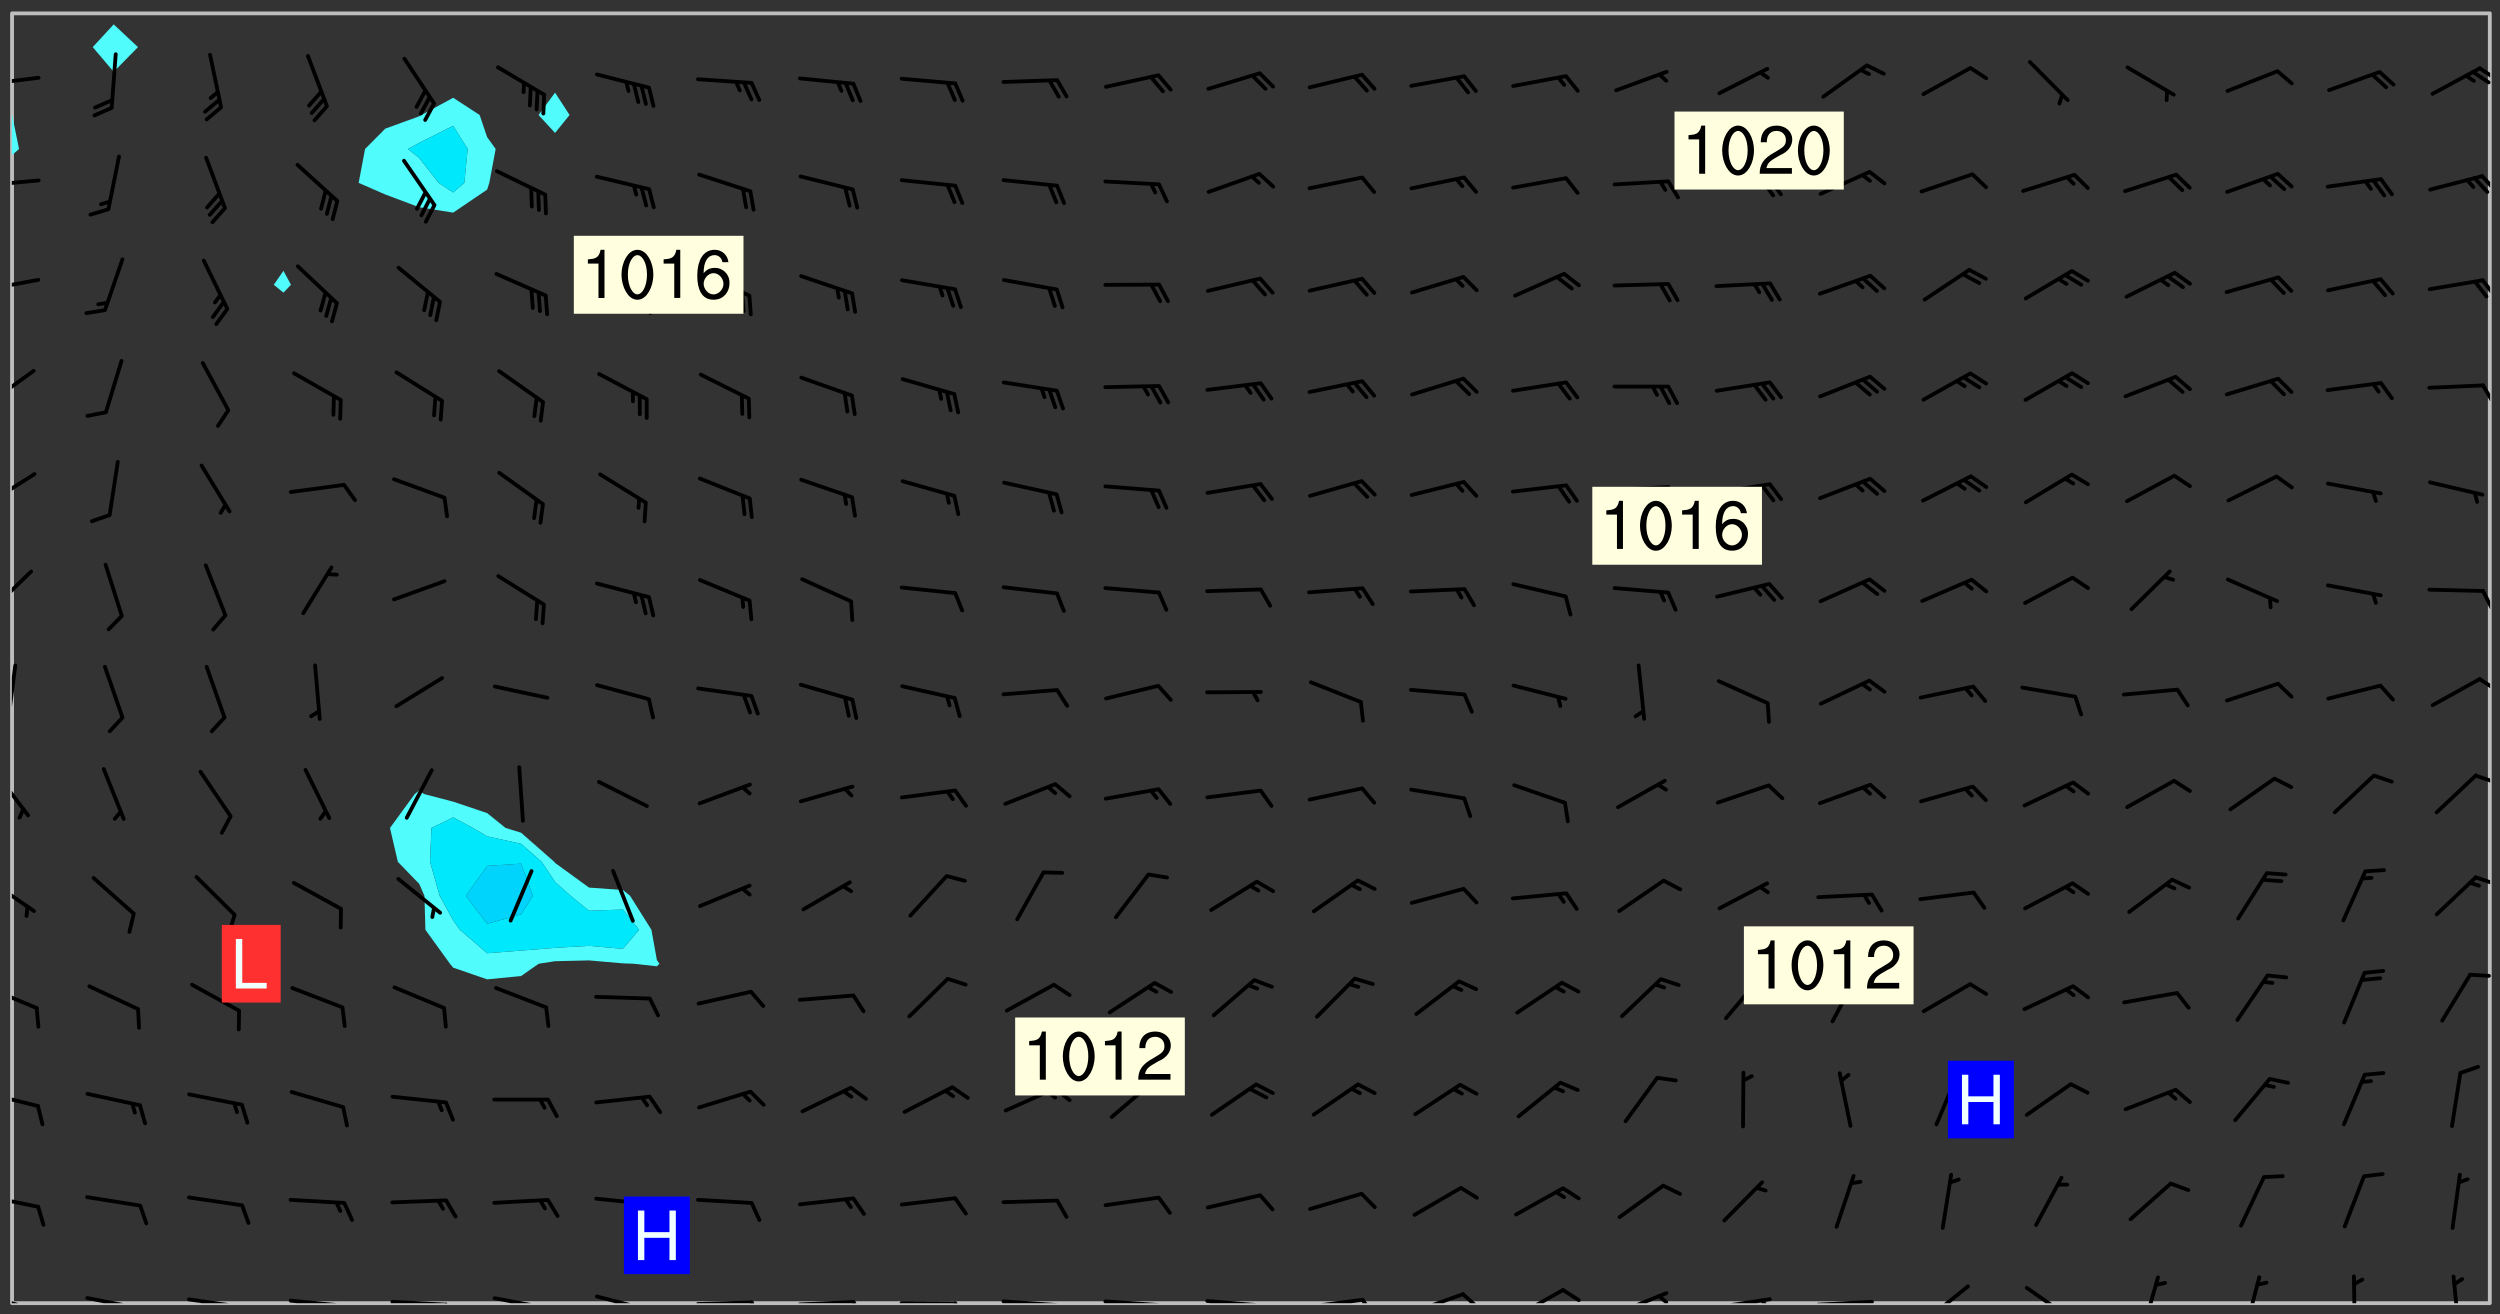 <svg xmlns="http://www.w3.org/2000/svg" role="img" xmlns:xlink="http://www.w3.org/1999/xlink" viewBox="142.45 309.95 326.84 171.84"><rect x="142.45" y="309.95" width="326.84" height="171.84" fill="#333333" stroke="none"/><defs><clipPath id="a"><path d="M144 330h1v150.328h-1zm0 0"/></clipPath><clipPath id="b"><path d="M144 311.672h1V325h-1zm0 0"/></clipPath><clipPath id="c"><path d="M144 311.672h324v168.656H144zm0 0"/></clipPath><clipPath id="d"><path d="M467 311.672h1v168.656h-1zm0 0"/></clipPath><clipPath id="e"><path d="M144 479h4v1.328h-4zm0 0"/></clipPath><clipPath id="f"><path d="M146 480h1v.328h-1zm0 0"/></clipPath><clipPath id="g"><path d="M153 479h9v1.328h-9zm0 0"/></clipPath><clipPath id="h"><path d="M160 480h2v.328h-2zm0 0"/></clipPath><clipPath id="i"><path d="M166 479h9v1.328h-9zm0 0"/></clipPath><clipPath id="j"><path d="M173 480h3v.328h-3zm0 0"/></clipPath><clipPath id="k"><path d="M180 479h8v1.328h-8zm0 0"/></clipPath><clipPath id="l"><path d="M187 480h2v.328h-2zm0 0"/></clipPath><clipPath id="m"><path d="M193 479h9v1.328h-9zm0 0"/></clipPath><clipPath id="n"><path d="M200 480h3v.328h-3zm0 0"/></clipPath><clipPath id="o"><path d="M206 479h9v1.328h-9zm0 0"/></clipPath><clipPath id="p"><path d="M213 480h3v.328h-3zm0 0"/></clipPath><clipPath id="q"><path d="M220 479h8v1.328h-8zm0 0"/></clipPath><clipPath id="r"><path d="M227 480h2v.328h-2zm0 0"/></clipPath><clipPath id="s"><path d="M233 479h8v1.328h-8zm0 0"/></clipPath><clipPath id="t"><path d="M240 479h3v1.328h-3zm0 0"/></clipPath><clipPath id="u"><path d="M246 479h9v1.328h-9zm0 0"/></clipPath><clipPath id="v"><path d="M253 479h3v1.328h-3zm0 0"/></clipPath><clipPath id="w"><path d="M260 480h8v.328h-8zm0 0"/></clipPath><clipPath id="x"><path d="M267 480h2v.328h-2zm0 0"/></clipPath><clipPath id="y"><path d="M273 479h8v1.328h-8zm0 0"/></clipPath><clipPath id="z"><path d="M280 480h2v.328h-2zm0 0"/></clipPath><clipPath id="A"><path d="M286 479h9v1.328h-9zm0 0"/></clipPath><clipPath id="B"><path d="M293 480h3v.328h-3zm0 0"/></clipPath><clipPath id="C"><path d="M300 479h8v1.328h-8zm0 0"/></clipPath><clipPath id="D"><path d="M307 480h2v.328h-2zm0 0"/></clipPath><clipPath id="E"><path d="M313 479h8v1.328h-8zm0 0"/></clipPath><clipPath id="F"><path d="M320 479h3v1.328h-3zm0 0"/></clipPath><clipPath id="G"><path d="M326 478h8v2.328h-8zm0 0"/></clipPath><clipPath id="H"><path d="M333 478h3v2.328h-3zm0 0"/></clipPath><clipPath id="I"><path d="M340 478h8v2.328h-8zm0 0"/></clipPath><clipPath id="J"><path d="M346 478h4v2.328h-4zm0 0"/></clipPath><clipPath id="K"><path d="M353 478h8v2.328h-8zm0 0"/></clipPath><clipPath id="L"><path d="M359 479h2v1.328h-2zm0 0"/></clipPath><clipPath id="M"><path d="M366 479h9v1.328h-9zm0 0"/></clipPath><clipPath id="N"><path d="M372 479h2v1.328h-2zm0 0"/></clipPath><clipPath id="O"><path d="M379 479h9v1.328h-9zm0 0"/></clipPath><clipPath id="P"><path d="M393 477h7v3.328h-7zm0 0"/></clipPath><clipPath id="Q"><path d="M407 478h7v2.328h-7zm0 0"/></clipPath><clipPath id="R"><path d="M422 476h3v4.328h-3zm0 0"/></clipPath><clipPath id="S"><path d="M435 476h4v4.328h-4zm0 0"/></clipPath><clipPath id="T"><path d="M449 476h2v4.328h-2zm0 0"/></clipPath><clipPath id="U"><path d="M462 476h3v4.328h-3zm0 0"/></clipPath><clipPath id="V"><path d="M144 466h4v2h-4zm0 0"/></clipPath><clipPath id="W"><path d="M144 452h4v3h-4zm0 0"/></clipPath><clipPath id="X"><path d="M144 438h4v4h-4zm0 0"/></clipPath><clipPath id="Y"><path d="M465 437h3v1h-3zm0 0"/></clipPath><clipPath id="Z"><path d="M144 424h4v6h-4zm0 0"/></clipPath><clipPath id="aa"><path d="M465 424h3v2h-3zm0 0"/></clipPath><clipPath id="ab"><path d="M144 410h3v7h-3zm0 0"/></clipPath><clipPath id="ac"><path d="M465 411h3v2h-3zm0 0"/></clipPath><clipPath id="ad"><path d="M144 396h1v9h-1zm0 0"/></clipPath><clipPath id="ae"><path d="M466 398h2v3h-2zm0 0"/></clipPath><clipPath id="af"><path d="M144 384h3v6h-3zm0 0"/></clipPath><clipPath id="ag"><path d="M466 386h2v4h-2zm0 0"/></clipPath><clipPath id="ah"><path d="M144 371h4v5h-4zm0 0"/></clipPath><clipPath id="ai"><path d="M144 358h4v5h-4zm0 0"/></clipPath><clipPath id="aj"><path d="M466 360h2v3h-2zm0 0"/></clipPath><clipPath id="ak"><path d="M144 346h4v3h-4zm0 0"/></clipPath><clipPath id="al"><path d="M466 346h2v3h-2zm0 0"/></clipPath><clipPath id="am"><path d="M144 333h4v2h-4zm0 0"/></clipPath><clipPath id="an"><path d="M466 332h2v4h-2zm0 0"/></clipPath><clipPath id="ao"><path d="M144 319h4v3h-4zm0 0"/></clipPath><clipPath id="ap"><path d="M466 318h2v3h-2zm0 0"/></clipPath><clipPath id="aq"><path d="M465 319h3v2h-3zm0 0"/></clipPath><g id="ar" clip-path="url(#clip1)"><path fill="#fff" fill-opacity="0" fill-rule="evenodd" d="M0 0h1000v1000H0zm0 0"/><path fill="#d3d3d3" fill-opacity="0" fill-rule="evenodd" d="M162.152 355.867l-.234.293.059.234.117.172.176.234.293.348.113.059.117-.172.059-.234.176-.176.465-.176h.699l.234.293.289.816.059.176.176.23.352.234.699.699.172.176.234.348.234.41.289.582.41.465.23.234.234.176.117.23.176.293.172 1.164v.234l.059.289.059.117.117.117.348.41.117.172.176.176.176.234.117.172.172.352.059.234.234.406.234-.059-.176.176-.059.93h-.582l-.234-.113-.348.113-.117.117-.059.293-.059.176-.117.172-.465.293-.059.234-.059.113v.645l.059.172v.41l.059.059v.406l.059.406.117.176.059.059.23.641-.059.293v.699l-.059.582v.234l-.059.23-.055.352v1.922l.055.117h.426l-.367.117-.023.352.891 1.168 1.742.539 1.34.359v.539l.09.809.535.715 1.52.27.891-.086.09 1.164.535.18 1.16-.18 2.055-.984 1.16-.363 1.879-.176 1.695-.18-.18.719-1.516.086-1.25.09-.805.27-1.074.809.27.719.535.898-.18.625-.266.809.266 1.078.625.898.805.18 1.25-.18-.266.723.098.504.055.293v.172l.059.293v.406l.176.117.352.117h.406l.293-.176.113-.117.059-.117.117-.23.059-.176.352-.465.23-.176.176-.059.176.059.059.176.117.988.055.469.059.172.117.234.176.059.816.059h.289l.117.234.059.406.059.352v1.105l.117.293.117.348.289.699.176.352.582.754.352.176.172.059.469.234.641.465.348.234.293.176.293.055.23.062.816.348.293.176.113.172.352.352.117.176.523.641v.289l.059.352v.348l.059.352.059.289.117.059.172.059h.176l.582.234.176.117.176.289.176.234.113.234.293.23.117.117v.41l.059.055.289.234.234.117.059.117.117.172.059.117.23.234.059.176.234.059.117.059-.117.113-.059.117v.117l-.117.293-.117.289v.582l.176.117.117.059.059.117.117.117.113.059.176.348.059.352.059.406v.176l-.059.176-.117.699v.172l.117.176.293.293h.406l.176.117.117.172.117.293v.234h-.527l-.23-.234h-.234l-.176.059-.059.699.059.348.117.176.176.41.117.23.289.469.176.055h.523l.234.059.758.641.059.293v.234l.059.059.23.348v.352l-.117.172v.293l.293.289.293.176.172.059.293.176.293.117.582.406.289.234.293.176.219.16.016.012.23.176.641.523.176.234.117.176.176.176.113.172v.641l.117.176.469.117.582.117.234.059.23.113.293.117.113.059.586.352.289.172.176.062.176.055.176.059.699.352.289.176.234.055.289.176.234.117.641.406.293.117.172.059.234.059.41.059.23.059.234.117.059.172-.41.176.469.059.059.293.113.234.176.055.234.059.176.059.406.117.641.234.117.172.059.234v.176l-.059.117-.059.406.234.234.117.059.348.117.641.23.176.117.289.117.176.176.234.465.582 1.105.176.176.348.176.176.117.352.117 1.047.523.234.059.465.113.293.059.465.176.758.582.234.234.348.465.176.176.289.234.816.699.293.176.289.289.293.176.293.289.695.641.176.176.293.234.289.234.469.289.641.582.348.234.234.293.348.348.352.465.934.992.348.406.117.176.234.059.113.117.645.176.23.113.234.059.293.176.23.117.934.699.406.406.234.176.406.176.234.117.816.348.348.234.234.117.293.289.23.117.758.352.352.172.23.059.293.117.234.059.871.176h.816l.469.23.172.059.875.699.465.117.293.059.176.059.23.059.469.059.348.059.352.059.406.059h.293l.172.059v.23l.176.176h.293l.348.059.352.059.699.117h.641l.465-.234.293-.176.172-.117.41-.172.289-.176.934-.465.469-.293.523-.293.465-.172.465-.176 1.051-.465.289-.117.41-.117.289-.117.527-.176 1.516-.699.582-.348.289-.059.293-.059.348-.117.875-.23.352-.117h.113l.234-.059.875-.234.234-.059h.812l.352-.059.816-.117.172-.059.352-.055.293-.059.23-.059.816-.176.176-.059h.348l.234-.059.465-.117.758-.172.234-.059h.348l.41-.117.289-.059 1.285-.059h.289l.41-.059.23-.059h.176l.875-.117h.406l.41-.117h.348l.352-.113.871-.059h1.75l1.047.289.41.117.289.117.352.117.289.117 1.051.172.289.059h.293l.293.059.172.059.41.059.172.059.117.059h.117l.117.059.352.059h.113l.41.066 1.922.395 1.926.395 1.52.449 1.695.719 2.145.805 1.605-.719 1.43-.805 1.16-1.078 1.25-.449 3.035-.719 1.875-.359 2.145-1.348 2.234-1.254 2.5-1.258 1.695-.449 1.785-.18 1.16-.27.625.539 1.34-.27.715-.988.984-1.344.445-.18.805-.359 1.875-.539 1.785-.449 1.25-.27 1.16-.09 1.699-.09 1.961-.27 1.25-.09h.539l.625-.09h.891l2.145-.18 2.41-.18 2.59-.09 1.695.18 1.609.09 1.43.359 1.16.719 1.875.988 1.16 1.527.266.715.629.09.355.898.535.539.535 1.527 1.074.359h.535l-.805.535.09 1.707.715 2.695.891.805.895.988.715 1.258 1.785.539 1.52-.18.355 1.344 1.609-.805.98-.539.27.27.316-.215.219-.145.801.449.449-.359h.355l.535-.27.539-.719.535-.27.625-.988 1.16.449.84.371 1.395.617 1.695-.18h1.605l1.785.09.18-1.707.535-1.344.805.27.492.848.402.406-.09.539v.359l.715.449.711-.27h1.43l.359.988.445 1.258.715 1.344 1.25.629 1.695.629.715-.18.18-.539.98-.09.449.359.086 1.258-.266.629-.535.18v.539l.715.984.266.539.984.988.801 1.078-.266.359-.09.898-.625 2.332-.355 2.066-.09 1.793-.18.719-.09.539v1.438l-.98 1.883-.359 1.707-.535.898-.805 1.168-.266.539 2.055 1.254.086.359-.355.539-.09-.18v.809l.09 1.438-.445.715-1.074.094-.266.715.535.898.805.719 1.16.809 1.34.27.445.359-.355.449-1.789-.09-1.25-.449-.715-.719-.625-.09-.176 3.59-.188 1.309h89.359V311.703h-55.27v49.082l.762.125 3.289.543 2.023 2.836v2.754l2.352.332 2.348.332h4.051l-1.379 4.16-2.023.707-2.023.703-.543.344-2.594 1.617-.188.117-2.023-2.078-.73-2.742-2.672-2.078-1.375-3.5-.066-.082-1.957-2.672 2.75-1.418v-49.082H294.422v91.414l.117.031.133.012.074.074.105.047.09.059.086.059.09.059.297.297.059.09.031.117.027.117.016.137-.031.117-.059.09-.059.086-.043.105-.047.102-.027.121v.145l.176.27.148.148.074.086.074.074.043.105.062.09.059.086.043.105.059.09.047.102.043.105.059.086.117.18.074.074.062.086.059.09.043.105.059.09.059.086.062.09.059.09.043.102.117.18.074.074.059.086.074.074.09.059.105.047h.148l.133-.016.133.016.102-.047.074-.074.047-.102-.016-.133v-.148l-.047-.105-.027-.117-.047-.102-.027-.121-.043-.102-.062-.09-.043-.102-.043-.105-.031-.117-.016-.133-.012-.137.086-.059.059-.086.121-.031.043.105.016.133v.117l.059.102.059.09.09.059.148.148.059.09.043.105-.012.102.086.059.105.047.086.059.09.059.074.074-.117.027-.105.047-.086.059-.074.074-.059.09-.062.086-.027.121-.047.102-.043.105-.031.117-.012.133-.016.133v.148l.027.117.047.105.043.102.059.09.074.074.09.059.074.074.09.059.059.09.043.105.047.102.117.031.133.016h.148l.117-.031.105.043.043.105.047.102.027.121L299.5 410l.027.117.031.121.027.117.105.043.102.047.133-.016.148.148.062.086.074.074.07.074.09.062.105.043.102.043.117.031.137.016.117-.031.074-.074.027-.117-.012-.133-.031-.121-.027-.117.043-.105h.117l.09.062.117.027h.148l.133.016h.148l.133.016.133-.016h.148l.133-.016.133-.012.137.012.117-.027.133-.016.191-.059-.059.176-.016.133-.027.121-.016.133-.059.086-.133.016-.105.047-.105.043-.117.031-.117.027-.266.031h-.148l-.133.016-.074.074.059.086.148.148.117.18.074.07.09.062.09.059.086.059.09.059.102.043.105.062.105.043.086.059.105.047.102.043.18.117.059.09-.043.102-.047.105.016.133.223.223.059.09.043.102.031.121.043.102.016.133.031.117.012.137.031.117.148.148.102.043.105.043.117.031.133.016.137.016h.117l.117-.031.09-.059.043-.105.047-.102.043-.105.031-.117.012-.133v-.148l-.012-.133-.016-.133-.031-.117-.043-.105-.047-.105-.043-.102-.043-.105-.016-.133.016-.133.027-.117.031-.117.027-.121.047-.102.09-.059.086-.062.074-.074.09-.059.223-.223.059-.086.074-.074.117-.18.059-.086v-.148l-.074-.074-.102-.047-.105-.043-.102-.043-.059-.09-.047-.105-.027-.117.09-.059.117-.031.102-.043.18-.117.148-.148.012-.133-.012-.105-.09-.059-.133.016h-.148l-.133.016-.133-.016-.121-.031-.086-.059-.074-.074-.059-.09-.062-.086-.117-.18-.059-.086.031-.121.086-.059.121-.031.059-.086v-.121l-.031-.117-.059-.09-.059-.086-.047-.105-.027-.117-.016-.133.059-.09.074-.074.09-.059.117-.18.074-.074.059-.086.148-.148.121-.031.133-.016.133.016.074.074.043.105.016.133-.031.117-.117.031-.133.012-.148.148-.043.105-.047.102-.027.121-.031.117v.148l.031.117.043.105.059.09.074.07.074.074.117.031.121.027.117-.027.133-.016h.117l.09.059.074.074.047.105.059.086.102.047.133.016.105.043.086.059-.012.105-.074.074-.18.117-.059.09-.09.059-.07.074-.074.074-.062.09-.027.117-.016.133.016.133-.016.133v.148l.016.133.027.117.031.121.074.074.09.059.086.059.09.059.117.031v.086l-.102.047-.09.059-.266.031-.117.027h-.148l-.105.043-.102.047-.059.09-.062.234-.012.133-.031.121-.016.133v.293l-.012.133.012.137.016.133.133.016.133.012.121.031.086.059.074.074.047.105.043.102.016.133v.445l-.016.133v.445l.031.266.027.117.016.133.031.117.086.211.031.266v.148l-.031.117-.027.117-.031.121-.027.117-.031.117-.031.121-.012.133-.016.133.09.059.117-.031.102.016.047.105-.031.266v.441l-.043.105-.047.105-.043.102-.043.105-.059.086-.031.121-.043.117-.031.117-.016.133.016.133.059.09.105.047.086.059.059.086-.012.137-.031.117-.043.102v.445l-.016.133v.148l-.031.117-.043.105-.027.117-.047.105-.043.102-.031.121-.027.117-.031.133-.031.117-.027.117-.043.105-.031.117-.031.121-.012.133-.016.133v.297l.027.117v.148l.047.398.027.117.059.09.121.031h.148l.133-.016.059.09v.117l-.059.09-.09.059-.102.043-.105.047-.09.059-.086.059-.137.016-.117-.031-.133-.016-.102.047-.062.086-.012.137-.016.133-.031.117-.027.117-.016.133-.031.121v.297l.016.133.031.117v.148l.012.133v.148l-.027.117-.047.102-.027.121-.031.117-.059.09-.074.074-.102.043-.105.047-.117.027-.121.031-.102-.047.059-.086.105-.047.027-.117.031-.117.027-.121.031-.117v-.148l.016-.133-.031-.117-.043-.105-.105.016-.074.074-.102.043-.09.062-.074.074-.043.102-.016.133-.031.117L304.25 426l-.031.117-.027.117-.031.121-.027.117-.031.117-.043.105-.09.059h-.09l-.117-.031-.031-.086.016-.137-.031-.117v-.148l-.012-.133v-.148l-.062-.234-.027-.121-.043-.102-.047-.105-.059-.086-.059-.09-.043-.105-.062-.086-.148-.148-.07-.074-.105-.047-.105-.043-.102-.043-.297-.297-.09-.074-.086-.059-.105-.043-.09-.062-.086-.059-.105-.043-.09-.059-.086-.062-.074-.07-.105-.047-.086-.059-.105-.043-.09-.062-.102-.043-.105-.043-.086-.059-.105-.047-.105-.043-.102-.047-.09-.059-.102-.043-.105-.043-.09-.062-.117-.027-.133-.016-.133.016H299.75l-.133.016-.117-.031-.09-.059-.074-.074-.09-.059-.102-.047h-.148l-.121-.027-.102-.043-.074-.074-.117-.18-.09-.059-.102-.043-.09-.062-.105-.043-.09-.059-.086-.059-.105-.047-.059-.086-.059-.09-.043-.105-.047-.102-.074-.074-.086-.059-.074-.074-.09-.059-.223-.223-.043-.105-.031-.266.105-.043h.145l.105.043.074.074.09.059.086.059.105.047.09.059.148.148.07.074.148.148.062.086.074.074.086.059.074.074.09.062.09.059.086.059.27.176.102.047.105.043.102.043.047-.074.059-.086.074-.074.07-.074.105.043.074.074.059.09.043.102.047.105.043.105.121.027.117-.027.074-.09.043-.105.059-.09.074-.074.105-.043.117-.027.133.012.09.059.148.148.059.09.043.105.047.102.043.105.043.102.105.047.105.043.133.016.086-.059.059-.09.074-.074.105-.043.117.027.105.047.102.043.105.043.102.047.18.117v.117l-.016.133.016.133.016.137.059.086.102.047.121.027.117.031h.148l.117-.031.059-.09.18-.117.059-.09.074-.074.059-.086.117-.18.18-.117.117.031.09.059.043.074-.016.133v.117l.09.059h.148l.133-.016.133-.012.266-.031.105-.043.117-.031.121-.027.074-.074.07-.074.062-.09-.016-.105-.047-.102-.102-.043-.105-.016-.117.027-.266.031h-.148l-.074-.074-.09-.059-.117-.031-.117-.027-.133-.016h-.148l-.133.016h-.297l-.105-.047-.148-.148-.043-.102-.059-.09.223-.223.086-.059.105-.043.117-.031.133-.016.133.016.137.016.102.043.133-.012.09-.062.102-.043.062-.09-.047-.102-.09-.059-.117-.031-.102-.043-.059-.09-.062-.09v-.117l.016-.133.105-.047.074-.07v-.121l-.09-.059-.031-.117.09-.059.074-.074.043-.105.059-.09.047-.102.016-.133v-.148l-.047-.105-.043-.102-.09-.059-.133-.016-.102-.043-.137-.016-.117-.031h-.445l-.133-.016-.133-.012-.133-.016-.117-.031h-.148l-.133-.016-.133-.012-.266-.031-.121-.043-.086-.059-.074-.074v-.148l.012-.133.105-.047.102-.043.133-.016h.152l.133-.016h.293l.121.031.102.043.09.059.234.062.121-.047.09-.059.102-.043.133-.016.105.043.102.047.133.012.121-.027h.145l.121-.031.117-.027.105-.047.074-.074.086-.059.148-.148.059-.086.047-.105.027-.117.016-.105-.102-.043-.09-.059-.117-.031-.105-.043-.09-.062-.074-.086-.074-.074-.102-.043-.105-.047-.102-.043-.059-.09-.047-.102-.086-.211-.062-.086-.059-.09-.074-.074-.086-.059h-.27l-.117.031-.09.059-.102.043-.133.016-.105-.016-.027-.117-.062-.09-.117-.031-.102-.043-.148-.148-.031-.117-.016-.105.074-.074.18-.117.117-.027.117-.031.137.016.102.043.105.043.102.047.105.043.117.031.133.016.117.027.133.016.105-.016.09-.059-.074-.074-.105-.043-.074-.074-.074-.09-.148-.148-.086-.059-.09-.059-.074-.074-.09-.059-.102-.047-.121-.027-.102-.047-.105-.043-.117-.031-.102-.043-.121-.031h-.148l-.117.031-.105.043-.086.062-.18.117-.086.059-.09.059-.105.047-.086.059-.105.043-.102.043-.105.047-.074.074-.059.09-.059.086-.047.105-.059.086-.074.074-.133-.012-.117-.031h-.117l-.074.074-.09.059-.074.074-.09.059-.086.059-.105.047-.102.043-.137.016-.102-.043-.148-.148-.105-.047h-.086l-.105.047-.102.043-.121.031-.117-.031-.074-.074v-.117l.031-.121.074-.07.059-.09.074-.074.117-.031.105-.043h.293l.133-.016.137-.016.102-.043.09-.059.102-.047.09-.059.133-.012.09.059.133.012.09-.059.086-.059.105-.043.09-.059.086-.062.09-.059.148-.148.059-.086.059-.09.105-.043.133-.016.117.027.121.031.059-.059.059-.09.031-.266.027-.117.105.012.133.016.102-.043.09-.059.059-.09.074-.074.059-.09.047-.102.012-.133-.012-.133-.047-.105-.148-.148-.059-.09-.059-.086-.043-.105v-.445l.016-.133v-.148l.012-.133-.059-.059-.09.059-.102-.043-.18-.117-.086-.059-.062-.09-.059-.09-.074-.074-.086-.059-.121.031-.102.012-.105.047-.086.059-.105.043-.148.148-.09.059-.086.059-.09.062-.105.043-.133.016v-.121l.105-.043.117-.031.074-.07.043-.105v-.148l-.027-.117-.148-.148-.133-.016h-.148l-.117.031-.105.043-.102.043-.09.062-.117.027-.074-.074.012-.133-.043-.102-.043-.105-.09-.059-.117.027-.121.031-.117.031-.102.043-.121.031-.102.043-.105.043-.09.059-.102.016v-.117l.016-.133-.059-.09-.074.043-.148.148-.059.09-.074.074-.047.105-.043.102-.074.074-.059.09-.074.074-.059.086-.074.074-.09.062-.074.07-.074.074-.102.016-.133.016-.105-.043v-.121l.148-.148.043-.102.059-.09.047-.102.043-.105.059-.09.031-.117.043-.102.031-.121.027-.117.047-.105.043-.102.043-.105.074-.07.09-.062.09-.059.102-.043h.297l.266-.031.105-.043-.074-.074-.117-.031-.105-.043-.09-.059-.102-.047-.09-.059-.102-.043-.105-.043-.09-.062-.086-.059-.105-.043-.102-.043-.121-.031-.117-.031-.102-.043L297.5 410.25l-.102-.043-.09-.059-.043-.105-.016-.133.102-.043.133-.016.137.016.133-.016.102-.043.059-.09.016-.105-.09-.059-.074-.074-.102-.043-.09-.059-.148-.148-.043-.105-.016-.133v-.293l-.059-.09-.09-.059-.074-.074-.043-.105-.031-.117-.059-.09-.074-.074-.117-.027-.074-.074-.09-.059-.09-.062-.086-.059-.074-.074-.059-.086-.047-.105-.086-.059-.148-.148-.195-.059-.133.016-.102.043-.074.074-.047.102-.043.105-.059.09-.059.086-.297.297-.09.059h-.086l-.062-.086-.043-.105.031-.117.059-.09.027-.117-.012-.133-.09-.062-.105.047-.117.027-.117.031-.27.176-.102.047-.117.027-.105.047-.09.059-.102.043-.059-.086-.047-.105.016-.133.047-.105.07-.074.074-.07.059-.09v-.148l-.043-.105h-.238l-.102.047-.031.117-.027.117-.031.121-.074.043-.133.016-.074-.047-.043-.102-.043-.105-.047-.102-.043-.105-.121.031-.102.043-.133.016-.117.031-.105.043-.09.059-.102.047-.121.027-.133.016-.102-.043-.059-.09-.047-.105-.043-.102-.043-.105v-.117l.059-.09.086-.059.18-.117.102-.047.105-.043.105-.059.102-.043.09-.062.102-.043.105-.059.102-.047.09-.059.105-.043.102-.043.09-.062.102-.043.137-.016.117.031.102.043.121.031.102.043.105.047.102.043.105.043.102.047.105.043.102.043.105.047.086.059.105.043.117.031.105.043.102.047.09.059.105.043.102.043.105.047.117.027.102.047.121.027h.148l.086-.059.016-.102.059-.09-.027-.117-.074-.074-.117-.18-.074-.074-.09-.074-.18-.117-.086-.059-.105-.043-.102-.047-.27-.176-.059-.09-.074-.074-.059-.09-.043-.102-.031-.117-.016-.137v-.562l-.012-.133-.016-.133-.031-.117-.016-.133-.012-.133-.031-.121-.223-.223-.059-.086-.016-.105.031-.117.133-.016v-91.414H172.992v1.453l-.059.234-.352 1.051-.172.523-.117.348-.176.41-.117.172-.234.293-.23.059h-.352l-.117.059-.23.406v.293l.117.176.23.23.117.234.641.758.293.465.176.234.23.352.234.348.641.816.176.465.172.41.117.695.176.469.117 1.398.059.465v.875l.117 1.047v4.781l-.059.465-.352 1.281-.176.523-.113.41-.352.93L172.934 336l-.234.582-.117.176-.172.348-.176.406-.352.816-.059.293-.113.293-.117.289-.059.176-.117.875-.059.406-.059.117-.059.176-.059.172-.23.527-.117.172v.234l-.117.234-.059.172-.176.586v.289l-.059.176v.293l-.059.113-.059.527v.172l-.055.234v2.621l-.176.816-.117.176-.176.234-.117.172-.113.234-.586.934-.23.289-.293.465-.176.234-.289.352-.352.699-.113.23-.176.41-.176.23-.406.527-.816.699-.293.172-.289.234-.176.117-.176.176-.523.406-.527.176-.172.176-.234.055-.641.176h-.758m12.211 31.023l-1.074.449.359.895 1.25-.715.445-.539-.98-.09"/><path fill="#d3d3d3" fill-opacity="0" fill-rule="evenodd" d="M201.508 416.598h-.895l.449.629.98.359.805-.09.445-.988-.176.09-.715-.355-.895.355m154.621 59.07l-.059-.523v-.293l.113-.293.059-.23.469-.469h.113l.117-.113.117-.059h.176l.234-.059h.348l.234.059.117.059.23.172.059.176.117.582v.293l-.117.176-.172.289-.176.176-.527.523-.23.234-.117.059h-.176l-.117-.059-.406-.293-.176-.117-.117-.059-.059-.113-.055-.117m6.641-10.957l-.059-.172v-1.109l.059-.172.176-.059.172-.059h.176l.234-.059.117.059.059.699-.059.172-.117.176-.117.059-.234.523-.113.059h-.234l-.059-.117m9.613-14.391l-.117-.176v-.699l.293-.875.117-.172.176-.352.113-.23.117-.293.352-.758.117-.23.172-.234h.176l.117-.059h.641l.117.059.234.234.172.113.352.293.117.117.113.176v.113l.117.059.117.117v.699l-.059.176v.23l-.059.176-.348 1.051-.117.23-.117.234-.117.059-.23.234-.641.289h-.875l-.41-.117-.641-.465"/><path fill="none" stroke="#bebebe" stroke-linecap="round" stroke-linejoin="round" stroke-miterlimit="10" stroke-width=".5" d="M467.957 311.695H144.027v168.625h323.93v-168.625"/><g clip-path="url(#a)"><path fill="#fff" fill-opacity="0" fill-rule="evenodd" d="M144 475.891v4.438h.004H144V330.242v145.648"/></g><g clip-path="url(#b)"><path fill="#fff" fill-opacity="0" fill-rule="evenodd" d="M144 320.547v4.395-13.27h.004H144v8.875"/></g><path fill="#50fcfc" fill-rule="evenodd" d="M144 324.941v5.301h.004v-5.297l-.004-.004"/><g clip-path="url(#c)"><path fill="#fff" fill-opacity="0" fill-rule="evenodd" d="M144.004 480.328V330.242l.938-.816-.906-4.441-.031-.039v-13.273h13.312v1.465l-2.742 2.973 2.742 3.234 3.176-3.234-3.176-2.973v-1.465h22.191v33.684l-1.262 1.824 1.262 1.031.984-1.031-.984-1.824v-33.684h22.191v11.059l-4.148 2.254-.289.168-4.441 1.617-2.641 2.656-.84 4.438 3.48 1.512 4.441 1.668v76.238l-.582.473-3.242 4.438 1.031 4.438 2.793 2.887.68 1.555.125 4.438 3.207 4.438.426.516 4.438 1.527 4.438-.434 2.309-1.609 2.133-.328 4.438-.105 4.438.387 1.359.047 3.078.336.336-.336-.336-.48-.715-3.957-2.785-4.438-.938-.758-4.438-.324-4.438-3.223-.094-.137-4.348-3.812-2.031-.625-2.406-1.941-4.438-1.496-3.828-1-.609-.473v-76.238l4.438.707 4.438-3.008.285-.879.832-4.438-1.117-1.555-.977-2.887-3.461-2.254v-11.059h13.316v10.391l-2.16 2.922 2.16 2.348 1.898-2.348-1.898-2.922v-10.391H467.996v168.656H144.004"/></g><path fill="#50fcfc" fill-rule="evenodd" d="M144.941 329.426l-.938.816v-5.297l.031.039.906 4.441m12.375-10.082l-2.742-3.234 2.742-2.973 3.176 2.973-3.176 3.234m22.191 28.867l-1.262-1.031 1.262-1.824.984 1.824-.984 1.031m13.312-12.836l-3.48-1.512.84-4.438 2.641-2.656 4.441-1.617.289-.168 4.148-2.254v3.668l-4.438 2.223-1.48.805 1.48 1.188 2.535 3.25 1.902 1.254 1.457-1.254.441-4.438-1.898-3.027v-3.668l3.461 2.254.977 2.887 1.117 1.555-.832 4.438-.285.879-4.438 3.008-4.438-.707-4.441-1.668m1.648 87.254l-1.031-4.438 3.242-4.438.582-.473.609.473 3.828 1v2.059l-2.848 1.379-.176 4.438 1.266 4.441 1.758 3.207.871 1.23 3.566 3.062 4.438-.344 4.441-.355 4.438-.266 4.438.391L226 431.508l-2.109-2.648-4.438.156-2.391-1.945-2.047-1.832-1.738-2.609-2.703-2.367-4.438-.973-1.871-1.098-2.566-1.379v-2.059l4.438 1.496 2.406 1.941 2.031.625 4.348 3.812.094.137 4.438 3.223 4.438.324.938.758 2.785 4.438.715 3.957.336.48-.336.336-3.078-.336-1.359-.047-4.438-.387-4.438.105-2.133.328-2.309 1.609-4.438.434-4.438-1.527-.426-.516-3.207-4.438-.125-4.438-.68-1.555-2.793-2.887"/><path fill="#00e8fc" fill-rule="evenodd" d="M197.262 330.613l-1.48-1.188 1.48-.805 4.438-2.223 1.898 3.027-.441 4.438-1.457 1.254-1.902-1.254-2.535-3.25m2.68 96.457l-1.266-4.441.176-4.438 2.848-1.379 2.566 1.379 1.871 1.098 4.438.973v2.598l-4.438.297-2.789 3.914 2.789 3.645 4.438-1.227 1.535-2.418-1.535-4.211v-2.598l2.703 2.367 1.738 2.609 2.047 1.832 2.391 1.945 4.438-.156L226 431.508l-2.109 2.488-4.438-.391-4.438.266-4.441.355-4.438.344-3.566-3.062-.871-1.23-1.758-3.207"/><path fill="#00d4fc" fill-rule="evenodd" d="M206.137 430.715l-2.789-3.645 2.789-3.914 4.438-.297 1.535 4.211-1.535 2.418-4.438 1.227"/><path fill="#50fcfc" fill-rule="evenodd" d="M215.016 327.332l-2.16-2.348 2.16-2.922 1.898 2.922-1.898 2.348"/><g clip-path="url(#d)"><path fill="#fff" fill-opacity="0" fill-rule="evenodd" d="M467.996 480.328H468V311.672h-.004H468v168.656h-.004"/></g><g clip-path="url(#e)"><path fill="none" stroke="#000" stroke-linecap="round" stroke-linejoin="round" stroke-miterlimit="10" stroke-width=".5" d="M147.371 481.324l-6.742-1.992"/></g><g clip-path="url(#f)"><path fill="none" stroke="#000" stroke-linecap="round" stroke-linejoin="round" stroke-miterlimit="10" stroke-width=".5" d="M146.391 481.035l.242 1.203"/></g><g clip-path="url(#g)"><path fill="none" stroke="#000" stroke-linecap="round" stroke-linejoin="round" stroke-miterlimit="10" stroke-width=".5" d="M160.762 481.008l-6.895-1.359"/></g><g clip-path="url(#h)"><path fill="none" stroke="#000" stroke-linecap="round" stroke-linejoin="round" stroke-miterlimit="10" stroke-width=".5" d="M160.762 481.008l.711 2.348"/></g><g clip-path="url(#i)"><path fill="none" stroke="#000" stroke-linecap="round" stroke-linejoin="round" stroke-miterlimit="10" stroke-width=".5" d="M174.109 480.828l-6.957-1"/></g><g clip-path="url(#j)"><path fill="none" stroke="#000" stroke-linecap="round" stroke-linejoin="round" stroke-miterlimit="10" stroke-width=".5" d="M174.109 480.828l.828 2.309"/></g><g clip-path="url(#k)"><path fill="none" stroke="#000" stroke-linecap="round" stroke-linejoin="round" stroke-miterlimit="10" stroke-width=".5" d="M187.441 480.664l-6.992-.672"/></g><g clip-path="url(#l)"><path fill="none" stroke="#000" stroke-linecap="round" stroke-linejoin="round" stroke-miterlimit="10" stroke-width=".5" d="M187.441 480.664l.941 2.266"/></g><g clip-path="url(#m)"><path fill="none" stroke="#000" stroke-linecap="round" stroke-linejoin="round" stroke-miterlimit="10" stroke-width=".5" d="M200.77 480.512l-7.02-.367"/></g><g clip-path="url(#n)"><path fill="none" stroke="#000" stroke-linecap="round" stroke-linejoin="round" stroke-miterlimit="10" stroke-width=".5" d="M200.77 480.512l1.035 2.223"/></g><g clip-path="url(#o)"><path fill="none" stroke="#000" stroke-linecap="round" stroke-linejoin="round" stroke-miterlimit="10" stroke-width=".5" d="M214.027 480.984l-6.902-1.312"/></g><g clip-path="url(#p)"><path fill="none" stroke="#000" stroke-linecap="round" stroke-linejoin="round" stroke-miterlimit="10" stroke-width=".5" d="M214.027 480.984l.727 2.344"/></g><g clip-path="url(#q)"><path fill="none" stroke="#000" stroke-linecap="round" stroke-linejoin="round" stroke-miterlimit="10" stroke-width=".5" d="M227.293 481.211l-6.805-1.762"/></g><g clip-path="url(#r)"><path fill="none" stroke="#000" stroke-linecap="round" stroke-linejoin="round" stroke-miterlimit="10" stroke-width=".5" d="M227.293 481.211l.57 2.387"/></g><g clip-path="url(#s)"><path fill="none" stroke="#000" stroke-linecap="round" stroke-linejoin="round" stroke-miterlimit="10" stroke-width=".5" d="M240.719 480.227l-7.023.203"/></g><g clip-path="url(#t)"><path fill="none" stroke="#000" stroke-linecap="round" stroke-linejoin="round" stroke-miterlimit="10" stroke-width=".5" d="M240.719 480.227l1.211 2.133"/></g><g clip-path="url(#u)"><path fill="none" stroke="#000" stroke-linecap="round" stroke-linejoin="round" stroke-miterlimit="10" stroke-width=".5" d="M254.031 480.172l-7.02.312"/></g><g clip-path="url(#v)"><path fill="none" stroke="#000" stroke-linecap="round" stroke-linejoin="round" stroke-miterlimit="10" stroke-width=".5" d="M254.031 480.172l1.246 2.113"/></g><g clip-path="url(#w)"><path fill="none" stroke="#000" stroke-linecap="round" stroke-linejoin="round" stroke-miterlimit="10" stroke-width=".5" d="M267.348 480.348l-7.027-.039"/></g><g clip-path="url(#x)"><path fill="none" stroke="#000" stroke-linecap="round" stroke-linejoin="round" stroke-miterlimit="10" stroke-width=".5" d="M267.348 480.348l1.141 2.176"/></g><g clip-path="url(#y)"><path fill="none" stroke="#000" stroke-linecap="round" stroke-linejoin="round" stroke-miterlimit="10" stroke-width=".5" d="M280.656 480.57l-7.012-.48"/></g><g clip-path="url(#z)"><path fill="none" stroke="#000" stroke-linecap="round" stroke-linejoin="round" stroke-miterlimit="10" stroke-width=".5" d="M280.656 480.57l1 2.238"/></g><g clip-path="url(#A)"><path fill="none" stroke="#000" stroke-linecap="round" stroke-linejoin="round" stroke-miterlimit="10" stroke-width=".5" d="M293.973 480.57l-7.012-.484"/></g><g clip-path="url(#B)"><path fill="none" stroke="#000" stroke-linecap="round" stroke-linejoin="round" stroke-miterlimit="10" stroke-width=".5" d="M293.973 480.57l.996 2.242"/></g><g clip-path="url(#C)"><path fill="none" stroke="#000" stroke-linecap="round" stroke-linejoin="round" stroke-miterlimit="10" stroke-width=".5" d="M307.281 480.621l-7-.586"/></g><g clip-path="url(#D)"><path fill="none" stroke="#000" stroke-linecap="round" stroke-linejoin="round" stroke-miterlimit="10" stroke-width=".5" d="M307.281 480.621l.969 2.258"/></g><g clip-path="url(#E)"><path fill="none" stroke="#000" stroke-linecap="round" stroke-linejoin="round" stroke-miterlimit="10" stroke-width=".5" d="M320.582 479.879l-6.973.898"/></g><g clip-path="url(#F)"><path fill="none" stroke="#000" stroke-linecap="round" stroke-linejoin="round" stroke-miterlimit="10" stroke-width=".5" d="M320.582 479.879l1.418 2"/></g><g clip-path="url(#G)"><path fill="none" stroke="#000" stroke-linecap="round" stroke-linejoin="round" stroke-miterlimit="10" stroke-width=".5" d="M333.719 479.145l-6.617 2.367"/></g><g clip-path="url(#H)"><path fill="none" stroke="#000" stroke-linecap="round" stroke-linejoin="round" stroke-miterlimit="10" stroke-width=".5" d="M333.719 479.145l1.816 1.652"/></g><g clip-path="url(#I)"><path fill="none" stroke="#000" stroke-linecap="round" stroke-linejoin="round" stroke-miterlimit="10" stroke-width=".5" d="M346.785 478.602l-6.121 3.453"/></g><g clip-path="url(#J)"><path fill="none" stroke="#000" stroke-linecap="round" stroke-linejoin="round" stroke-miterlimit="10" stroke-width=".5" d="M346.785 478.602l2.07 1.32"/></g><g clip-path="url(#K)"><path fill="none" stroke="#000" stroke-linecap="round" stroke-linejoin="round" stroke-miterlimit="10" stroke-width=".5" d="M360.301 479.012l-6.52 2.633"/></g><g clip-path="url(#L)"><path fill="none" stroke="#000" stroke-linecap="round" stroke-linejoin="round" stroke-miterlimit="10" stroke-width=".5" d="M359.352 479.395l.938.789"/></g><g clip-path="url(#M)"><path fill="none" stroke="#000" stroke-linecap="round" stroke-linejoin="round" stroke-miterlimit="10" stroke-width=".5" d="M373.832 479.809l-6.949 1.039"/></g><g clip-path="url(#N)"><path fill="none" stroke="#000" stroke-linecap="round" stroke-linejoin="round" stroke-miterlimit="10" stroke-width=".5" d="M372.82 479.961l.73.988"/></g><g clip-path="url(#O)"><path fill="none" stroke="#000" stroke-linecap="round" stroke-linejoin="round" stroke-miterlimit="10" stroke-width=".5" d="M387.18 480.145l-7.016.367"/></g><g clip-path="url(#P)"><path fill="none" stroke="#000" stroke-linecap="round" stroke-linejoin="round" stroke-miterlimit="10" stroke-width=".5" d="M399.727 478.129l-5.48 4.398"/></g><g clip-path="url(#Q)"><path fill="none" stroke="#000" stroke-linecap="round" stroke-linejoin="round" stroke-miterlimit="10" stroke-width=".5" d="M413.18 482.34l-5.758-4.023"/></g><g clip-path="url(#R)"><path fill="none" stroke="#000" stroke-linecap="round" stroke-linejoin="round" stroke-miterlimit="10" stroke-width=".5" d="M424.578 476.949l-1.926 6.758"/></g><path fill="none" stroke="#000" stroke-linecap="round" stroke-linejoin="round" stroke-miterlimit="10" stroke-width=".5" d="M424.301 477.934l1.199-.258"/><g clip-path="url(#S)"><path fill="none" stroke="#000" stroke-linecap="round" stroke-linejoin="round" stroke-miterlimit="10" stroke-width=".5" d="M437.82 476.93l-1.777 6.797"/></g><path fill="none" stroke="#000" stroke-linecap="round" stroke-linejoin="round" stroke-miterlimit="10" stroke-width=".5" d="M437.562 477.918l1.195-.281"/><g clip-path="url(#T)"><path fill="none" stroke="#000" stroke-linecap="round" stroke-linejoin="round" stroke-miterlimit="10" stroke-width=".5" d="M450.195 476.816l.102 7.027"/></g><path fill="none" stroke="#000" stroke-linecap="round" stroke-linejoin="round" stroke-miterlimit="10" stroke-width=".5" d="M450.211 477.836l1.074-.59"/><g clip-path="url(#U)"><path fill="none" stroke="#000" stroke-linecap="round" stroke-linejoin="round" stroke-miterlimit="10" stroke-width=".5" d="M463.215 476.832l.691 6.992"/></g><path fill="none" stroke="#000" stroke-linecap="round" stroke-linejoin="round" stroke-miterlimit="10" stroke-width=".5" d="M463.316 477.852l1.02-.684"/><g clip-path="url(#V)"><path fill="none" stroke="#000" stroke-linecap="round" stroke-linejoin="round" stroke-miterlimit="10" stroke-width=".5" d="M147.441 467.723l-6.883-1.418"/></g><path fill="none" stroke="#000" stroke-linecap="round" stroke-linejoin="round" stroke-miterlimit="10" stroke-width=".5" d="M147.441 467.723l.691 2.355m12.652-2.512l-6.941-1.105m6.941 1.105l.797 2.32m12.523-2.359L167.152 466.5m6.953 1.027l.824 2.309m12.523-2.621l-7.016-.402m7.016.402l1.027 2.227m-2.047-2.285l.512 1.113m13.824-1.391l-7.02.27m7.02-.27l1.238 2.117m-2.258-2.078l.617 1.059m13.715-1.152l-7.016.379m7.016-.379l1.27 2.105m-2.289-2.051l.633 1.051m13.691-.562l-6.992-.707m6.992.707l.926 2.273m12.402-2.422l-7.016-.41m7.016.41l1.02 2.23m12.277-2.824l-6.984.777m6.984-.777l1.383 2.027m-2.398-1.914l.691 1.016m13.637-1.156l-6.977.832m6.977-.832l1.402 2.012m11.938-1.699l-7.023.207m7.023-.207l1.215 2.129m12.066-2.52l-6.957.988m6.957-.988l1.445 1.984m11.812-2.289l-6.844 1.598m6.844-1.598l1.613 1.848m11.648-2.047l-6.738 1.996m6.738-1.996l1.719 1.75m11.266-2.52l-6.074 3.535m6.074-3.535l2.082 1.293m11.262-1.242l-6.133 3.434m6.133-3.434l2.062 1.328m-2.957-.828l1.031.664m12.961-1.504l-5.699 4.113m5.699-4.113l2.203 1.082m10.734-1.52l-4.945 4.988m4.227-4.262l1.176.352m11.504-1.914l-2.238 6.66m1.914-5.691l1.211-.199m11.859-.91l-1.098 6.941m.938-5.93l1.16-.402m13.43-.234l-3.328 6.191m2.844-5.289l1.227.008m13.539-.145l-5.258 4.664m5.258-4.664l2.297.855m9.887-1.703l-3 6.355m3-6.355l2.453-.117m10.625.016l-2.523 6.559m2.523-6.559l2.434-.297m10.098.094l-.953 6.965m.812-5.949l1.152-.426"/><g clip-path="url(#W)"><path fill="none" stroke="#000" stroke-linecap="round" stroke-linejoin="round" stroke-miterlimit="10" stroke-width=".5" d="M147.41 454.551l-6.82-1.707"/></g><path fill="none" stroke="#000" stroke-linecap="round" stroke-linejoin="round" stroke-miterlimit="10" stroke-width=".5" d="M147.41 454.551L148 456.934m12.75-2.488l-6.867-1.492m6.867 1.492l.664 2.359m-1.664-2.578l.332 1.18m13.996-1.031l-6.895-1.352m6.895 1.352l.715 2.348m-1.719-2.547l.359 1.176m13.883-.664l-6.742-1.98m6.742 1.98l.492 2.406m12.945-3.023l-6.988-.742m6.988.742l.918 2.273m-1.934-2.383l.457 1.137m13.895-1.398h-7.027m7.027 0l1.152 2.164m-2.176-2.164l.574 1.082m13.742-1.461l-6.984.758m6.984-.758l1.379 2.027m-2.395-1.918l.691 1.016m13.504-1.781l-6.715 2.07m6.715-2.07l1.738 1.73m-2.715-1.43l.871.867m13.223-1.672l-6.316 3.078m6.316-3.078l1.984 1.441m-2.902-.996l.992.723m13.203-1.242l-6.242 3.227m6.242-3.227l2.02 1.395m-2.93-.926l1.012.695m13.301-.98l-6.418 2.859m6.418-2.859l1.934 1.512m-2.867-1.094l.969.754m12.742-2.023l-5.344 4.562m5.344-4.562l2.285.898m-3.062-.234l1.141.449m13.18-.816l-5.797 3.969m5.797-3.969l2.176 1.137m-3.02-.562l2.176 1.137M320 451.719l-5.809 3.961M320 451.719l2.172 1.141m-3.02-.562l1.09.57m13.105-1.098l-5.875 3.855m5.875-3.855l2.152 1.18m-3.008-.617l1.078.59m12.891-1.43l-5.473 4.41m5.473-4.41l2.258.965m-3.055-.32l1.129.48m12.316-1.762l-4.137 5.684m4.137-5.684l2.43.344m8.844-1.016l-.055 7.027m.047-6.004l1.086-.566m11.504-.383l1.41 6.883m-1.203-5.883l.945-.781m14.238-.016l-2.738 6.473m2.738-6.473l2.445-.215m12.383 1.441l-5.766 4.023m5.766-4.023l2.184 1.117m11.523-.379l-6.547 2.547m6.547-2.547l1.859 1.602m-2.812-1.23l.93.801m12.32-2.594l-4.512 5.387m4.512-5.387l2.402.512m-3.059.273l1.199.254m11.871-1.586l-2.711 6.484m2.711-6.484l2.441-.227m-2.836 1.168l1.223-.113m11.68-1.059l-1.094 6.941m1.094-6.941l2.32-.801"/><g clip-path="url(#X)"><path fill="none" stroke="#000" stroke-linecap="round" stroke-linejoin="round" stroke-miterlimit="10" stroke-width=".5" d="M147.242 441.734l-6.484-2.703"/></g><path fill="none" stroke="#000" stroke-linecap="round" stroke-linejoin="round" stroke-miterlimit="10" stroke-width=".5" d="M147.242 441.734l.23 2.445M160.5 441.871l-6.367-2.973m6.367 2.973l.125 2.449m13.082-2.238l-6.152-3.395m6.152 3.395l-.039 2.453m13.555-2.887l-6.555-2.527m6.555 2.527l.297 2.434m12.984-2.348l-6.488-2.699m6.488 2.699l.23 2.441m13.117-2.527l-6.555-2.531m6.555 2.531l.297 2.438m13.254-3.59l-7.023-.223m7.023.223l1.082 2.199m12.148-3.086l-6.855 1.547m6.855-1.547l1.602 1.863m11.789-1.375l-7.004.57m7.004-.57l1.324 2.066m11-4.238l-5.023 4.914m5.023-4.914l2.34.746m11.543.023l-6.16 3.379m6.16-3.379l2.051 1.344m11.125-1.582l-5.879 3.852m5.879-3.852l2.148 1.184m-3.004-.621l1.074.59m12.809-1.527l-5.309 4.605m5.309-4.605l2.293.879m-3.062-.211l1.145.441m12.766-1.301l-4.957 4.984m4.957-4.984l2.348.711m-3.07.016l1.176.355m13.176-.723l-5.586 4.266m5.586-4.266l2.23 1.023m-3.043-.402l1.113.512m13.141-.953l-5.84 3.91m5.84-3.91l2.164 1.16m-3.012-.594l1.082.582m12.707-1.617l-5.09 4.844m5.09-4.844l2.328.777m-3.066-.07l1.164.387m12.605-1.359l-4.523 5.375m4.523-5.375l2.398.512m10.309-.926l-3.305 6.203m2.824-5.301l1.227.004m13.949.426l-6.066 3.543m6.066-3.543l2.09 1.289m11.367-1.02l-6.352 3m6.352-3l1.969 1.469m-2.891-1.031l.984.734m13.535-.285L420.156 441m6.918-1.23l1.516 1.93m10.312-4.223l-3.941 5.816m3.941-5.816l2.441.258m-3.016.586l1.219.133m12.031-1.32l-2.664 6.5m2.664-6.5l2.441-.246m-2.828 1.191l2.441-.242m11.758-.453l-3.656 6"/><g clip-path="url(#Y)"><path fill="none" stroke="#000" stroke-linecap="round" stroke-linejoin="round" stroke-miterlimit="10" stroke-width=".5" d="M465.391 437.383l2.449.145"/></g><g clip-path="url(#Z)"><path fill="none" stroke="#000" stroke-linecap="round" stroke-linejoin="round" stroke-miterlimit="10" stroke-width=".5" d="M146.895 429.062l-5.789-3.988"/></g><path fill="none" stroke="#000" stroke-linecap="round" stroke-linejoin="round" stroke-miterlimit="10" stroke-width=".5" d="M146.051 428.48l-.141 1.219m14.031-.297l-5.254-4.668m5.254 4.668l-.574 2.383m13.758-2.242l-4.992-4.945m4.992 4.945l-.703 2.348m14.602-3.129l-6.156-3.387m6.156 3.387l-.031 2.453m13-1.938l-5.465-4.418m4.668 3.777l-.23 1.203m10.242.465l2.734-6.473m13.246 6.504l-2.594-6.535m17.859 1.93l-6.496 2.676m5.551-2.289l.945.785m13.102-1.605l-6.066 3.543m5.184-3.027l1.043.645m12.496-1.977l-4.75 5.176m4.75-5.176l2.375.617m10.285-1.094l-3.441 6.129m3.441-6.129l2.453.059m11.273.211l-4.262 5.59m4.262-5.59l2.422.398m11.75.547l-5.977 3.699m5.977-3.699l2.117 1.234m-2.988-.695l1.059.617m13.016-1.324l-5.754 4.035m5.754-4.035l2.188 1.113m-3.023-.523l1.094.555m13.57-.043l-6.781 1.832m6.781-1.832l1.68 1.789m11.742-1.207l-6.996.668m6.996-.668l1.355 2.047m-2.371-1.949l.676 1.023m13.059-2.773l-5.801 3.973m5.801-3.973l2.172 1.137m11.355-.781l-6.223 3.262m5.316-2.789l1.012.691m13.605.297l-7.02.34m7.02-.34l1.258 2.105m-2.277-2.059l.629 1.055m13.684-1.367l-6.973.871m6.973-.871l1.41 2.008m11.527-3.211l-6.215 3.277m6.215-3.277l2.027 1.379m-2.934-.902l1.016.688m12.906-1.637l-5.617 4.223m5.617-4.223l2.223 1.039m-3.043-.426l1.113.52m12.09-1.992l-3.754 5.941m3.754-5.941l2.449.184m-2.996.684l2.449.184m10.973-1.285l-2.875 6.41m2.875-6.41l2.449-.164m-2.867 1.098l1.223-.082m13.625-.062l-5.102 4.832"/><g clip-path="url(#aa)"><path fill="none" stroke="#000" stroke-linecap="round" stroke-linejoin="round" stroke-miterlimit="10" stroke-width=".5" d="M466.113 424.652l2.324.781"/></g><path fill="none" stroke="#000" stroke-linecap="round" stroke-linejoin="round" stroke-miterlimit="10" stroke-width=".5" d="M465.371 425.355l1.164.391"/><g clip-path="url(#ab)"><path fill="none" stroke="#000" stroke-linecap="round" stroke-linejoin="round" stroke-miterlimit="10" stroke-width=".5" d="M146.129 416.551l-4.258-5.594"/></g><path fill="none" stroke="#000" stroke-linecap="round" stroke-linejoin="round" stroke-miterlimit="10" stroke-width=".5" d="M145.508 415.734l-.512 1.117m13.625.164l-2.609-6.523m2.23 5.574l-.793.938m15.152-.34l-3.941-5.82m3.941 5.82l-1.148 2.168M185.5 416.906l-3.109-6.305m2.656 5.387l-.715.996m11.293-.121l3.273-6.219m11.918 6.613l-.48-7.008m10.418 1.922l6.273 3.16m13.469-2.809l-6.582 2.461m5.625-2.102l.918.812m13.441-.906l-6.758 1.926m5.777-1.645l.848.883m13.555-.656l-6.969.914m6.969-.914l1.422 1.996m-2.438-1.863l.715 1m13.398-1.965l-6.535 2.578m6.535-2.578l1.867 1.59m-2.816-1.215l.934.797m13.523-.504l-6.918 1.238m6.918-1.238l1.516 1.93m-2.523-1.75l.758.965m13.59-.969l-6.969.891m6.969-.891l1.418 2.004m11.848-2.293l-6.871 1.469m6.871-1.469l1.578 1.879m11.77-.574l-6.934-1.141m6.934 1.141l.785 2.324m12.383-1.746l-6.641-2.297m6.641 2.297l.379 2.422m12.676-5.297l-6.121 3.453m5.23-2.953l1.035.66m13.438-.559l-6.656 2.25m6.656-2.25l1.785 1.684m11.504-1.766l-6.602 2.414m6.602-2.414l1.824 1.637m-2.785-1.285l.91.82m13.445-.926l-6.762 1.922m6.762-1.922l1.699 1.766m-2.684-1.488l.852.887m13.242-1.711l-6.348 3.016m6.348-3.016l1.969 1.465m-2.895-1.027l.984.734m13.145-1.383l-6.129 3.438m6.129-3.438l2.066 1.328m11.066-1.621l-5.762 4.02m5.762-4.02l2.184 1.117m10.812-1.512l-5.125 4.809m5.125-4.809l2.324.793m10.988-.793L461 416.16"/><g clip-path="url(#ac)"><path fill="none" stroke="#000" stroke-linecap="round" stroke-linejoin="round" stroke-miterlimit="10" stroke-width=".5" d="M466.121 411.348l2.324.793"/></g><g clip-path="url(#ad)"><path fill="none" stroke="#000" stroke-linecap="round" stroke-linejoin="round" stroke-miterlimit="10" stroke-width=".5" d="M143.555 403.922l.891-6.969"/></g><path fill="none" stroke="#000" stroke-linecap="round" stroke-linejoin="round" stroke-miterlimit="10" stroke-width=".5" d="M158.465 403.758l-2.301-6.641m2.301 6.641l-1.672 1.797m15.004-1.801l-2.332-6.629m2.332 6.629l-1.664 1.805m14.117-1.621l-.609-7m.52 5.984l-1.027.664m11.137-1.305l5.98-3.688m13.762 2.582l-6.871-1.477m20.141 1.656L220.5 399.52m6.781 1.836l.547 2.395m12.855-2.824l-6.957-.977m6.957.977l.84 2.309m-1.852-2.449l.84 2.305m13.383-1.672l-6.75-1.957m6.75 1.957l.504 2.402m-1.484-2.688l.504 2.402m13.848-2.328l-6.859-1.539m6.859 1.539l.648 2.367m-1.648-2.59l.324 1.184m14.062-2.008l-7.004.559m7.004-.559l1.32 2.066m11.906-2.617l-6.828 1.66m6.828-1.66l1.633 1.832m11.781-1.027l-7.027.051m6.008-.043l.582 1.078m13.508.23l-6.535-2.586m6.535 2.586l.273 2.438m13.273-3.43l-7-.602m7 .602l.965 2.258m12.258-1.691l-6.812-1.73m5.82 1.477l.293 1.191m10.969 1.691l-.723-6.988m.617 5.973l-1.016.684m17.277-1.719l-6.406-2.887m6.406 2.887l.16 2.445m13.125-5.398L380.5 401.949m6.344-3.02l1.973 1.457m-2.895-1.02l.984.73m13.52-.383l-6.879 1.445m6.879-1.445l1.57 1.887m-2.57-1.676l.785.941m13.555.164l-6.926-1.188m6.926 1.188l.77 2.328m12.578-3.246l-6.996.648m6.996-.648l1.348 2.055m11.809-2.828l-6.676 2.195m6.676-2.195l1.77 1.699m11.617-1.449l-6.82 1.695m6.82-1.695l1.641 1.828m11.34-2.684l-6.148 3.406"/><g clip-path="url(#ae)"><path fill="none" stroke="#000" stroke-linecap="round" stroke-linejoin="round" stroke-miterlimit="10" stroke-width=".5" d="M466.637 398.734l2.055 1.336"/></g><g clip-path="url(#af)"><path fill="none" stroke="#000" stroke-linecap="round" stroke-linejoin="round" stroke-miterlimit="10" stroke-width=".5" d="M141.484 389.578l5.031-4.91"/></g><path fill="none" stroke="#000" stroke-linecap="round" stroke-linejoin="round" stroke-miterlimit="10" stroke-width=".5" d="M158.375 390.473l-2.121-6.699m2.121 6.699l-1.719 1.754m15.262-1.836l-2.574-6.535m2.574 6.535l-1.594 1.867m15.465-8.125l-3.688 5.98m3.152-5.109l1.223.078m14.09.848l-6.609 2.387m19.598.668l-5.961-3.723m5.961 3.723l-.172 2.449m-.695-2.992l-.172 2.449m14.773-2.879l-6.797-1.777m6.797 1.777l.566 2.387m-1.555-2.645l.566 2.387m-1.555-2.645l.281 1.191m14.855-.215l-6.488-2.695m6.488 2.695l.234 2.441m-1.176-2.836l.113 1.223m14.102-.73l-6.402-2.895m6.402 2.895l.156 2.449m13.453-3.531l-6.992-.73m6.992.73l.918 2.273m12.391-2.234l-6.98-.805m6.98.805l.898 2.281m12.43-2.395l-7.004-.582m7.004.582l.969 2.254m12.355-2.656l-7.023.223m7.023-.223l1.219 2.129m12.086-2.285l-7.004.535m7.004-.535l1.316 2.07m-2.336-1.992l.66 1.035m13.684-1l-7.02.309m7.02-.309l1.246 2.113m-2.27-2.07l.625 1.059m13.625-.145l-6.844-1.602m6.844 1.602l.625 2.371m12.77-2.883l-7.004-.582m7.004.582l.969 2.254m-1.988-2.336l.484 1.125m13.762-2.164l-6.828 1.66m6.828-1.66l1.633 1.836m-2.625-1.594l1.629 1.836m-2.621-1.594l.812.918m14.281-2.004l-6.414 2.863m6.414-2.863l1.938 1.508m-2.871-1.09l1.938 1.508m12.332-1.883l-6.457 2.781m6.457-2.781l1.914 1.531m-2.855-1.129l.957.766m13.172-1.434l-6.199 3.309m6.199-3.309l2.035 1.367m10.68-2.18l-5.004 4.934m4.277-4.215l1.172.367m13.586 2.793l-6.434-2.824m5.496 2.414l.094 1.223m14.395-1.574l-6.906-1.301m5.902 1.109l.367 1.172m14.012-1.543l-7.023-.172"/><g clip-path="url(#ag)"><path fill="none" stroke="#000" stroke-linecap="round" stroke-linejoin="round" stroke-miterlimit="10" stroke-width=".5" d="M467.074 387.211l1.098 2.191"/></g><g clip-path="url(#ah)"><path fill="none" stroke="#000" stroke-linecap="round" stroke-linejoin="round" stroke-miterlimit="10" stroke-width=".5" d="M141.035 375.691l5.93-3.766"/></g><path fill="none" stroke="#000" stroke-linecap="round" stroke-linejoin="round" stroke-miterlimit="10" stroke-width=".5" d="M156.785 377.281l1.062-6.945m-1.062 6.945l-2.316.812m17.992-1.285l-3.66-6m3.129 5.125l-.625 1.059m16.121-3.652l-6.961.938m6.961-.938l1.434 1.992m11.699-.316l-6.598-2.414m6.598 2.414l.34 2.43m12.531-1.59l-5.711-4.094m5.711 4.094l-.324 2.434m-.504-3.031l-.328 2.434m14.605-2.035l-5.977-3.695m5.977 3.695l-.16 2.449m-.711-2.988l-.078 1.227m14.539-1.23l-6.527-2.609m6.527 2.609l.266 2.438m-1.215-2.816l.266 2.438m14.059-2.219l-6.645-2.289m6.645 2.289l.383 2.426m-1.352-2.758l.191 1.211m14.148-1.066l-6.762-1.914m6.762 1.914l.52 2.398m-1.5-2.676l.258 1.199m14.09-1.121l-6.863-1.516m6.863 1.516l.656 2.363m-1.656-2.582l.656 2.363m13.73-2.625l-7.004-.555m7.004.555l.977 2.25m-1.996-2.332l.977 2.254m13.32-3.027l-6.93 1.156m6.93-1.156l1.492 1.949m-2.5-1.781l1.492 1.949m12.746-2.504l-6.758 1.926m6.758-1.926l1.699 1.77m-2.684-1.488l1.699 1.77m12.629-1.938l-6.816 1.703m6.816-1.703l1.641 1.82m-2.633-1.574l.82.914m13.566-.719l-6.977.82m6.977-.82l1.398 2.02m-2.414-1.898l1.398 2.016m12.953-1.922L353.531 374m7.02-.387l1.27 2.102m-2.293-2.043l1.27 2.098m-2.289-2.043l.633 1.051m14.684-1.527l-6.938 1.113m6.938-1.113l1.48 1.957m-2.488-1.793l1.48 1.957m-2.492-1.797l.742.98m14.402-2.016l-6.555 2.539m6.555-2.539l1.855 1.605m-2.809-1.234l1.855 1.602m-2.812-1.234l.93.805m14.148-1.863l-6.262 3.18m6.262-3.18l2.012 1.406m-2.922-.945l2.008 1.41m-2.918-.945l1.004.703m14.008-1.855l-6.016 3.629m6.016-3.629l2.105 1.262m-2.98-.73l1.055.629m13.223-1.012l-6.188 3.332m6.188-3.332l2.039 1.363m11.328-1.262l-6.293 3.133m6.293-3.133l1.996 1.43m11.625.781l-6.906-1.289m5.902 1.102l.367 1.172m13.918-.824l-6.84-1.609m5.848 1.375l.312 1.184"/><g clip-path="url(#ai)"><path fill="none" stroke="#000" stroke-linecap="round" stroke-linejoin="round" stroke-miterlimit="10" stroke-width=".5" d="M141.152 362.551l5.695-4.113"/></g><path fill="none" stroke="#000" stroke-linecap="round" stroke-linejoin="round" stroke-miterlimit="10" stroke-width=".5" d="M156.289 363.855l2.051-6.723m-2.051 6.723l-2.406.469m18.418-.742l-3.344-6.18m3.344 6.18l-1.355 2.047m16.051-3.391l-6.102-3.488m6.102 3.488l-.078 2.453m-.812-2.961l-.074 2.453m14.207-1.824l-5.957-3.73m5.957 3.73l-.176 2.445m-.691-2.988l-.176 2.445m14.25-1.742l-5.742-4.051m5.742 4.051l-.305 2.434m-.531-3.023l-.305 2.434m14.691-2.227l-6.211-3.289m6.211 3.289L227 364.594m-.91-2.934l.004 2.453m-.906-2.934l.004 1.227m15.156-.344l-6.285-3.141m6.285 3.141l.062 2.453m-.977-2.91l.062 2.453m14.336-2.395l-6.625-2.344m6.625 2.344l.363 2.426m-1.328-2.766l.367 2.426m13.977-2.281l-6.75-1.949m6.75 1.949l.508 2.398m-1.488-2.684l.504 2.402m-1.488-2.684l.254 1.199m15.121-1.066l-6.941-1.086m6.941 1.086l.805 2.32m-1.812-2.477l.801 2.32m-1.812-2.48l.402 1.16m14.973-1.461l-7.023.152m7.023-.152l1.199 2.141m-2.219-2.121l1.199 2.145m-2.223-2.121l.602 1.07m14.734-1.473l-6.977.867m6.977-.867l1.406 2.012m-2.422-1.883l1.41 2.008m-2.426-1.883l.707 1.004m14.594-1.531l-6.883 1.418m6.883-1.418l1.562 1.891m-2.566-1.684l1.566 1.887m-2.566-1.684l.781.945m14.449-1.688l-6.711 2.082m6.711-2.082l1.742 1.727m-2.719-1.426l1.742 1.73m12.664-1.539l-6.941 1.098m6.941-1.098l1.477 1.961m-2.484-1.801l1.477 1.961m12.891-1.574h-7.027m7.027 0l1.152 2.168m-2.176-2.168l1.152 2.168m-2.172-2.168l.574 1.086m14.742-1.633l-6.941 1.098m6.941-1.098l1.473 1.961m-2.484-1.801l1.477 1.961m-2.484-1.801l1.473 1.957m13.656-3.023l-6.531 2.586m6.531-2.586l1.867 1.59m-2.816-1.215l1.867 1.594m-2.82-1.215l1.871 1.59m13.145-2.77l-6.129 3.438m6.129-3.438l2.062 1.328m-2.953-.828l2.062 1.328m-2.957-.828l1.035.664m14.051-1.691l-6.098 3.496m6.098-3.496l2.074 1.309m-2.965-.801l2.078 1.309m-2.965-.801l1.039.656m14.277-1.195l-6.551 2.539m6.551-2.539l1.859 1.605m-2.812-1.234l1.859 1.602m12.496-1.727l-6.723 2.051m6.723-2.051l1.734 1.734m-2.715-1.438l1.734 1.738m12.684-1.473l-6.969.926m6.969-.926l1.426 1.996m-2.441-1.863l.715 1m13.641-.824l-7.02.309"/><g clip-path="url(#aj)"><path fill="none" stroke="#000" stroke-linecap="round" stroke-linejoin="round" stroke-miterlimit="10" stroke-width=".5" d="M467.07 360.34l1.246 2.113"/></g><g clip-path="url(#ak)"><path fill="none" stroke="#000" stroke-linecap="round" stroke-linejoin="round" stroke-miterlimit="10" stroke-width=".5" d="M140.547 347.82l6.906-1.285"/></g><path fill="none" stroke="#000" stroke-linecap="round" stroke-linejoin="round" stroke-miterlimit="10" stroke-width=".5" d="M156.172 350.5l2.285-6.645M156.172 350.5l-2.422.387m2.754-1.352l-1.211.191m16.879.609l-3.082-6.316m3.082 6.316l-1.445 1.984m.996-2.902l-1.441 1.984m.992-2.902l-.723.992m15.949.098l-5.109-4.824m5.109 4.824l-.648 2.367m-.094-3.07l-.652 2.367m-.094-3.066l-.648 2.363m15.609-1.141l-5.426-4.465m5.426 4.465l-.484 2.406m-.305-3.055l-.484 2.402m-.305-3.055l-.488 2.406m15.887-1.93l-6.438-2.816m6.438 2.816l.188 2.449m-1.125-2.859l.188 2.449m-1.121-2.859l.184 2.449m15.062-1.777l-6.559-2.52m6.559 2.52l.301 2.438m-1.254-2.801l.297 2.434m-1.25-2.801l.148 1.215m15.012-.328l-6.434-2.832m6.434 2.832l.18 2.449m-1.117-2.859l.18 2.445m-1.113-2.859l.09 1.223m15.207-.688l-6.656-2.254m6.656 2.254l.395 2.422m-1.363-2.75l.395 2.422m-1.363-2.75l.199 1.211m15.191-1.09l-6.93-1.18m6.93 1.18l.77 2.328m-1.777-2.5l.77 2.328m-1.777-2.5l.383 1.164m14.941-.793l-6.918-1.238m6.918 1.238l.75 2.336m-1.758-2.516l.754 2.336m13.625-2.793l-7.027.035m7.027-.035l1.16 2.164m-2.184-2.156l1.16 2.16m13.082-2.957l-6.836 1.613m6.836-1.613l1.621 1.844m-2.613-1.609l1.617 1.844m12.699-2.051l-6.855 1.559m6.855-1.559l1.602 1.859m-2.602-1.633l1.605 1.859m12.645-2.324l-6.727 2.035m6.727-2.035l1.73 1.742m-2.707-1.445l.863.871m13.273-1.582l-6.418 2.863m6.418-2.863l1.938 1.512M346 346.164l1.938 1.508m12.617-.598l-7.027.207m7.027-.207l1.215 2.129m-2.238-2.098l1.215 2.129m13.121-2.23l-7.02.352m7.02-.352l1.258 2.105m-2.281-2.055l1.258 2.105m-2.277-2.055l.629 1.051M386.98 346l-6.617 2.355M386.98 346l1.812 1.652m-2.773-1.309l1.809 1.652m-2.773-1.312l.906.828m13.949-2.281l-5.848 3.898m5.848-3.898l2.16 1.164m-3.012-.598l2.16 1.164m12.102-1.578l-6.039 3.59m6.039-3.59l2.098 1.273m-2.977-.75l2.098 1.273m-2.977-.75l1.051.637m14.148-1.453l-6.293 3.129m6.293-3.129l1.996 1.43m-2.91-.973l1.996 1.426m-2.91-.973l.996.715m14.383-1.023l-6.762 1.926m6.762-1.926l1.699 1.77m-2.684-1.488l1.699 1.77m12.656-1.816l-6.875 1.457m6.875-1.457l1.578 1.879m-2.578-1.668l1.578 1.879m12.766-1.945l-6.93 1.168"/><g clip-path="url(#al)"><path fill="none" stroke="#000" stroke-linecap="round" stroke-linejoin="round" stroke-miterlimit="10" stroke-width=".5" d="M467.027 346.594l1.496 1.945"/></g><path fill="none" stroke="#000" stroke-linecap="round" stroke-linejoin="round" stroke-miterlimit="10" stroke-width=".5" d="M466.02 346.766l1.496 1.945"/><g clip-path="url(#am)"><path fill="none" stroke="#000" stroke-linecap="round" stroke-linejoin="round" stroke-miterlimit="10" stroke-width=".5" d="M140.5 334.188l7-.648"/></g><path fill="none" stroke="#000" stroke-linecap="round" stroke-linejoin="round" stroke-miterlimit="10" stroke-width=".5" d="M156.621 337.309l1.387-6.891m-1.387 6.891l-2.348.703m2.551-1.707l-1.176.352m16.211.496l-2.461-6.582m2.461 6.582l-1.625 1.84m1.27-2.797l-1.629 1.84m1.27-2.797l-1.625 1.84m17.027-.855l-5.203-4.719m5.203 4.719l-.602 2.379m-.156-3.066l-.602 2.379m-.156-3.062l-.602 2.379m14.824-.473l-3.988-5.789m3.988 5.789l-1.129 2.176m.547-3.02l-1.129 2.18m.551-3.02l-1.129 2.176m16.77-1.852l-6.32-3.07m6.32 3.07l.09 2.453m-1.008-2.898l.09 2.449m-1.012-2.898l.09 2.453m15.324-2.281l-6.836-1.625m6.836 1.625l.617 2.375m-1.613-2.609l.621 2.371m-1.613-2.609l.309 1.188m14.918-.441l-6.684-2.172m6.684 2.172l.426 2.418m-1.398-2.734L240 337.051m13.93-2.34l-6.82-1.695m6.82 1.695l.594 2.383m-1.586-2.629l.594 2.379m13.801-2.625l-6.992-.711m6.992.711l.926 2.273m-1.945-2.379l.93 2.273m13.402-2.16l-6.988-.73m6.988.73l.922 2.277m-1.938-2.383l.922 2.273m13.422-2.344l-7.016-.375m7.016.375l1.035 2.223m-2.055-2.277l.52 1.113m13.621-2.422l-6.625 2.352m6.625-2.352l1.809 1.656m-2.773-1.312l.906.828m13.504-.699l-6.887 1.406m6.887-1.406l1.562 1.895m11.75-1.906l-6.879 1.43m6.879-1.43l1.57 1.887m-2.57-1.68l.781.941m13.551-1.055l-6.918 1.242m6.918-1.242l1.516 1.93m11.848-1.512l-7.012.406m7.012-.406l1.277 2.098m-2.297-2.039l.637 1.051m13.672-1.391l-6.961.969m6.961-.969l1.441 1.984m-2.453-1.844l1.441 1.984m12.609-3.082l-6.41 2.883m6.41-2.883l1.941 1.504m-2.871-1.082l.969.75m13.402-.855l-6.66 2.25m6.66-2.25l1.781 1.684m11.555-1.613l-6.703 2.109m6.703-2.109l1.75 1.719m-2.727-1.414l.875.859m13.41-1.188l-6.688 2.156m6.688-2.156l1.762 1.711m-2.734-1.398l1.762 1.711m12.492-2.125l-6.621 2.359m6.621-2.359l1.812 1.652m-2.777-1.309l1.812 1.652m-2.773-1.309l.906.824m14.504-.824l-6.957.984m6.957-.984l1.441 1.984m-2.453-1.84l1.441 1.984m-2.457-1.844l.723.992m14.543-1.664l-6.805 1.758"/><g clip-path="url(#an)"><path fill="none" stroke="#000" stroke-linecap="round" stroke-linejoin="round" stroke-miterlimit="10" stroke-width=".5" d="M466.965 332.984l1.656 1.809"/></g><path fill="none" stroke="#000" stroke-linecap="round" stroke-linejoin="round" stroke-miterlimit="10" stroke-width=".5" d="M465.973 333.238l1.66 1.809m-2.648-1.551l.828.902"/><g clip-path="url(#ao)"><path fill="none" stroke="#000" stroke-linecap="round" stroke-linejoin="round" stroke-miterlimit="10" stroke-width=".5" d="M140.512 320.98l6.977-.863"/></g><path fill="none" stroke="#000" stroke-linecap="round" stroke-linejoin="round" stroke-miterlimit="10" stroke-width=".5" d="M157.051 324.051l.527-7.008m-.527 7.008l-2.246.984m2.324-2.004l-2.25.984m16.473-.027l-1.441-6.879m1.441 6.879l-1.887 1.57m1.676-2.574l-1.883 1.574m1.672-2.574l-.941.785m15.199 1.066l-2.484-6.574m2.484 6.574l-1.621 1.844m1.258-2.801l-1.617 1.844m1.258-2.801l-1.621 1.844m16.359-.289l-3.887-5.855m3.887 5.855l-1.168 2.156m.602-3.008l-1.168 2.156m.602-3.008l-1.168 2.156m16.695-1.59l-6.043-3.586m6.043 3.586l-.117 2.453m-.762-2.973l-.117 2.449m-.762-2.973l-.117 2.453m-.762-2.973L210.902 322m16.395-.59l-6.812-1.727m6.812 1.727l.582 2.383m-1.574-2.633l.586 2.383m-1.578-2.633l.586 2.383m-1.574-2.637l.293 1.191m16.094-1.062l-7.012-.473m7.012.473l1.004 2.238m-2.023-2.309l1.004 2.238m-2.023-2.305l.5 1.117m14.844-.871l-6.992-.691m6.992.691l.934 2.27M253 320.793l.934 2.27m-1.953-2.371l.469 1.137m14.887-.977l-7-.609m7 .609l.961 2.262m-1.98-2.348l.961 2.258m13.387-2.594l-7.023.238m7.023-.238l1.223 2.125m-2.246-2.09l1.223 2.125m13.035-2.797l-6.863 1.508m6.863-1.508l1.59 1.871m-2.59-1.648l1.59 1.867m12.656-2.355l-6.727 2.039m6.727-2.039l1.73 1.738m-2.711-1.441l1.73 1.738m12.617-1.844l-6.832 1.656m6.832-1.656l1.629 1.836m-2.625-1.594l1.633 1.836m12.719-1.879l-6.914 1.258m6.914-1.258l1.523 1.926m-2.527-1.742l1.52 1.926m12.797-2.125l-6.906 1.293m6.906-1.293l1.531 1.918m-2.535-1.73l.766.961m13.398-1.715l-6.598 2.422m5.637-2.07l.914.82m13.195-1.555l-6.262 3.191m5.348-2.727l1.008.703M386.527 318.5l-5.711 4.098m5.711-4.098l2.199 1.09m-3.031-.496l1.098.547m13.266-.801l-6.145 3.414m6.145-3.414l2.059 1.336m10.656 2.867l-4.945-4.988m4.227 4.262l-.363 1.172m14.949-1.156l-6.051-3.57m5.172 3.051l-.055 1.227m14.492-3.781l-6.535 2.582m6.535-2.582l1.867 1.594m11.488-1.492l-6.613 2.375m6.613-2.375l1.816 1.648m-2.781-1.301l1.816 1.648m12.246-2.477l-6.18 3.34"/><g clip-path="url(#ap)"><path fill="none" stroke="#000" stroke-linecap="round" stroke-linejoin="round" stroke-miterlimit="10" stroke-width=".5" d="M466.652 318.879l2.043 1.355"/></g><g clip-path="url(#aq)"><path fill="none" stroke="#000" stroke-linecap="round" stroke-linejoin="round" stroke-miterlimit="10" stroke-width=".5" d="M465.754 319.363l2.043 1.359"/></g><path fill="none" stroke="#000" stroke-linecap="round" stroke-linejoin="round" stroke-miterlimit="10" stroke-width=".5" d="M464.855 319.848l1.02.68"/><path fill="#00f" fill-rule="evenodd" d="M224.02 476.523h8.617V466.379h-8.617v10.145"/><path fill="azure" fill-rule="evenodd" d="M225.852 468.211h.836v2.824h3.285v-2.824h.832v6.48h-.832v-2.914h-3.285v2.914h-.836v-6.48"/><path fill="#00f" fill-rule="evenodd" d="M397.117 458.773h8.617V448.625h-8.617v10.148"/><path fill="azure" fill-rule="evenodd" d="M398.949 450.457h.832v2.824h3.285v-2.824h.836v6.48h-.836v-2.914h-3.285v2.914h-.832v-6.48"/><path fill="#ff3030" fill-rule="evenodd" d="M171.453 441.02h7.691V430.871h-7.691v10.148"/><path fill="azure" fill-rule="evenodd" d="M173.285 432.707h.836v5.738h3.191v.738h-4.027v-6.477"/><path fill="#ffffe0" fill-rule="evenodd" d="M370.441 441.25h22.18v-10.191h-22.18V441.25"/><path fill-rule="evenodd" d="M373.938 432.891h.512v6.293h-.789v-4.488h-1.387v-.555l.559-.066.254-.055.23-.086.203-.145.172-.207.141-.297.105-.395m4.816 0l.23.02.219.055.207.09.195.121.184.148.172.176.301.422.246.492.18.547.109.578.039.59-.039.594-.109.586-.18.555-.246.5-.301.43-.172.18-.184.152-.195.125-.207.09-.219.059-.23.02-.23-.02-.219-.059-.207-.09-.195-.125-.188-.152-.172-.18-.301-.43-.242-.5-.18-.555-.113-.586-.035-.594h.832l.027.566.082.504.125.441.164.375.191.301.211.223.223.137.227.047.227-.047.223-.137.211-.223.191-.301.16-.375.125-.441.082-.504.031-.566-.031-.559-.082-.5-.125-.438-.16-.367-.191-.289-.211-.215-.223-.133-.227-.043-.227.043-.223.133-.211.215-.191.289-.164.367-.125.438-.082.5-.027.559h-.832l.035-.59.113-.578.18-.547.242-.492.301-.422.172-.176.188-.148.195-.121.207-.09.219-.055.23-.02m5.09 0h.512v6.293h-.789v-4.488h-1.387v-.555l.559-.066.254-.055.227-.086.203-.145.176-.207.141-.297.105-.395m2.824 2.176h.785l.02-.316.062-.285.098-.254.141-.215.18-.176.223-.129.266-.078.309-.027.238.02.223.062.207.102.176.141.152.172.109.207.074.234.023.266-.02.27-.066.223-.109.191-.156.172-.199.164-.25.164-.633.391-.539.312-.438.316-.344.324-.266.336-.191.352-.125.367-.066.395-.023.418h4.215v-.738h-3.332l.082-.285.113-.234.148-.203.188-.18.23-.172.277-.176.719-.418.414-.203.348-.23.277-.254.223-.266.164-.277.109-.285.062-.285.023-.281-.043-.383-.121-.348-.188-.309-.25-.262-.305-.215-.344-.156-.383-.098-.406-.035-.434.031-.398.102-.355.164-.305.234-.25.305-.184.375-.117.445-.039.52"/><path fill="#ffffe0" fill-rule="evenodd" d="M275.168 453.164h22.18v-10.191h-22.18v10.191"/><path fill-rule="evenodd" d="M278.668 444.805h.508v6.297h-.785v-4.492H277v-.555l.562-.066.25-.051.23-.09.203-.141.176-.211.141-.297.105-.395m4.812 0l.23.02.219.055.207.09.199.121.184.148.172.176.301.422.242.492.18.547.113.578.039.594-.039.59-.113.586-.18.555-.242.5-.301.43-.172.18-.184.152-.199.125-.207.09-.219.059-.23.02-.227-.02-.219-.059-.211-.09-.195-.125-.184-.152-.172-.18-.301-.43-.246-.5-.18-.555-.109-.586-.039-.59h.832l.031.562.082.504.125.445.164.371.188.301.211.223.223.137.227.047.227-.047.223-.137.211-.223.191-.301.164-.371.125-.445.082-.504.027-.562-.027-.562-.082-.5-.125-.438-.164-.363-.191-.293-.211-.215-.223-.133-.227-.043-.227.043-.223.133-.211.215-.188.293-.164.363-.125.438-.082.5-.031.562h-.832l.039-.594.109-.578.18-.547.246-.492.301-.422.172-.176.184-.148.195-.121.211-.09.219-.055.227-.02m5.094 0h.508v6.297h-.785v-4.492h-1.391v-.555l.559-.066.254-.051.23-.09.203-.141.172-.211.145-.297.105-.395m2.824 2.176h.785l.02-.316.059-.285.102-.254.137-.215.184-.172.223-.133.266-.078.309-.027.238.02.223.062.203.102.18.141.148.172.113.207.07.234.027.266-.023.27-.066.223-.109.191-.156.172-.199.164-.246.164-.637.391-.535.312-.438.316-.348.324-.262.336-.191.352-.125.371-.07.391-.02.422h4.211v-.742h-3.332l.082-.285.113-.234.148-.203.188-.18.23-.172.281-.176.715-.418.418-.203.344-.23.281-.254.219-.266.164-.277.113-.285.062-.285.02-.281-.043-.383-.117-.348-.191-.309-.25-.262-.301-.211-.348-.16-.379-.098-.406-.035-.438.035-.398.098-.352.164-.305.234-.25.305-.184.375-.117.445-.039.52"/><path fill="#ffffe0" fill-rule="evenodd" d="M350.621 383.785h22.18v-10.195H350.621v10.195"/><path fill-rule="evenodd" d="M354.121 375.426h.508v6.293h-.785v-4.488h-1.391v-.555l.559-.066.254-.055.23-.09.203-.141.172-.211.145-.293.105-.395m4.812 0l.23.02.219.055.207.09.195.121.184.148.172.176.305.418.242.496.18.547.109.578.039.59-.039.594-.109.586-.18.551-.242.504-.305.426-.172.18-.184.156-.195.121-.207.094-.219.055-.23.02-.23-.02-.219-.055-.207-.094-.195-.121-.184-.156-.172-.18-.305-.426-.242-.504-.18-.551-.109-.586-.039-.594h.832l.031.562.078.508.129.441.16.375.191.301.211.223.223.137.227.047.227-.047.223-.137.211-.223.191-.301.16-.375.129-.441.082-.508.027-.562-.027-.562-.082-.5-.129-.434-.16-.367-.191-.293-.211-.211-.223-.133-.227-.047-.227.047-.223.133-.211.211-.191.293-.16.367-.129.434-.078.5-.031.562h-.832l.039-.59.109-.578.18-.547.242-.496.305-.418.172-.176.184-.148.195-.121.207-.09.219-.055.23-.02m5.09 0h.512v6.293h-.789v-4.488h-1.387v-.555l.559-.066.254-.055.227-.09.207-.141.172-.211.141-.293.105-.395m6.805 1.617h-.785l-.051-.211-.082-.188-.109-.156-.129-.133-.148-.102-.156-.074-.172-.047-.172-.016-.328.043-.285.121-.246.195-.203.266-.16.34-.117.402-.07.469-.023.527.188-.203.188-.16.184-.121.188-.09.188-.059.191-.039.402-.023.309.031.32.09.312.156.297.219.254.285.199.352.074.199.051.219.031.234.004.25-.789.047-.027-.258-.074-.25-.125-.234-.16-.211-.191-.18-.223-.137-.238-.086-.254-.031-.258.031-.238.086-.219.137-.195.18-.16.211-.121.234-.078.25-.027.258.027.262.078.25.121.234.16.211.195.176.219.137.238.09.258.031.254-.031.238-.09.223-.137.191-.176.16-.211.125-.234.074-.25.027-.262.789-.047-.031.371-.094.375-.156.355-.223.328-.289.285-.172.117-.188.102-.207.082-.223.062-.242.039-.258.012-.285-.016-.258-.047-.238-.074-.219-.105-.191-.133-.176-.156-.152-.18-.137-.203-.117-.223-.098-.238-.148-.535-.086-.594-.023-.641.035-.746.117-.66.184-.578.121-.258.137-.23.152-.207.172-.18.188-.156.199-.129.219-.102.234-.074.246-.043.262-.016.367.031.332.098.297.152.254.199.211.238.168.277.113.301.062.32"/><path fill="#ffffe0" fill-rule="evenodd" d="M217.469 350.969h22.18v-10.191h-22.18v10.191"/><path fill-rule="evenodd" d="M220.969 342.609h.508v6.297h-.785v-4.492h-1.387v-.555l.559-.062.25-.055.23-.09.203-.141.176-.211.141-.297.105-.395m4.812 0l.23.02.219.055.207.09.199.121.184.148.172.176.301.422.242.492.18.547.113.578.039.594-.039.594-.113.582-.18.555-.242.5-.301.43-.172.18-.184.152-.199.125-.207.09-.219.059-.23.02-.227-.02-.219-.059-.211-.09-.195-.125-.184-.152-.172-.18-.301-.43-.242-.5-.18-.555-.113-.582-.039-.594h.836l.027.562.082.504.125.445.164.375.191.301.207.219.223.137.227.047.227-.047.223-.137.211-.219.191-.301.164-.375.125-.445.082-.504.027-.562-.027-.562-.082-.5-.125-.438-.164-.363-.191-.293-.211-.215-.223-.133-.227-.043-.227.043-.223.133-.207.215-.191.293-.164.363-.125.438-.082.5-.027.562h-.836l.039-.594.113-.578.18-.547.242-.492.301-.422.172-.176.184-.148.195-.121.211-.09.219-.055.227-.02m5.094 0h.508v6.297h-.785v-4.492h-1.391v-.555l.562-.062.25-.055.23-.09.203-.141.176-.211.141-.297.105-.395m6.805 1.621h-.789l-.051-.211-.082-.188-.105-.16-.133-.129-.145-.105-.16-.074-.168-.043-.172-.016-.328.039-.289.121-.246.195-.203.27-.16.336-.117.406-.07.465-.023.527.191-.203.184-.156.188-.125.184-.086.188-.062.195-.035.398-.023.309.027.32.094.316.156.293.219.258.285.199.352.07.199.055.215.027.234.004.254-.785.047-.027-.262-.078-.25-.121-.234-.16-.211-.195-.176-.219-.137-.242-.09-.254-.031-.254.031-.242.09-.219.137-.195.176-.16.211-.121.234-.078.25-.027.262.027.258.078.25.121.234.16.211.195.18.219.137.242.086.254.031.254-.031.242-.086.219-.137.195-.18.16-.211.121-.234.078-.25.027-.258.785-.047-.031.371-.09.371-.16.359-.223.328-.289.281-.172.121-.188.102-.203.082-.227.062-.238.039-.262.012-.281-.016-.262-.047-.238-.078-.215-.105-.195-.129-.172-.156-.156-.18-.137-.203-.113-.223-.102-.242-.148-.535-.082-.594-.027-.641.039-.742.113-.664.188-.578.117-.254.141-.23.152-.207.168-.184.188-.156.203-.129.219-.102.23-.07.25-.047.262-.016.363.035.332.094.297.152.258.199.211.242.164.273.117.305.062.32"/><path fill="#ffffe0" fill-rule="evenodd" d="M361.367 334.73H383.5v-10.195h-22.133v10.195"/><path fill-rule="evenodd" d="M364.867 326.371h.508v6.293h-.785v-4.488h-1.391v-.555l.559-.066.254-.055.23-.09.203-.141.172-.211.145-.293.105-.395m4.812 0l.23.02.219.055.207.09.195.121.184.148.172.176.305.418.242.496.18.547.109.578.039.59-.039.594-.109.586-.18.551-.242.504-.305.426-.172.18-.184.156-.195.121-.207.094-.219.055-.23.02-.23-.02-.219-.055-.207-.094-.195-.121-.188-.156-.168-.18-.305-.426-.242-.504-.18-.551-.109-.586-.039-.594h.832l.027.562.082.508.129.441.16.375.191.301.211.223.223.137.227.047.227-.047.223-.137.211-.223.191-.301.16-.375.129-.441.078-.508.031-.562-.031-.562-.078-.5-.129-.434-.16-.367-.191-.293-.211-.211-.223-.133-.227-.047-.227.047-.223.133-.211.211-.191.293-.16.367-.129.434-.082.5-.027.562h-.832l.039-.59.109-.578.18-.547.242-.496.305-.418.168-.176.188-.148.195-.121.207-.09.219-.055.23-.02m2.961 2.176h.789l.02-.316.059-.289.098-.25.141-.215.184-.176.223-.129.266-.082.305-.027.238.023.227.062.203.102.18.137.148.176.113.203.07.238.027.262-.023.27-.066.227-.109.191-.156.172-.199.16-.246.168-.637.387-.535.312-.438.32-.348.324-.266.336-.188.352-.125.367-.07.395-.02.418h4.211v-.738h-3.332l.082-.285.113-.238.148-.199.188-.18.23-.172.277-.176.719-.418.414-.207.348-.23.281-.25.219-.266.164-.281.109-.281.066-.285.02-.281-.043-.383-.121-.348-.188-.309-.25-.262-.305-.215-.344-.156-.379-.102-.41-.031-.434.031-.398.098-.355.168-.305.234-.246.305-.188.375-.113.445-.043.52m6.945-2.176l.227.02.219.055.211.09.195.121.184.148.172.176.301.418.246.496.18.547.109.578.039.59-.039.594-.109.586-.18.551-.246.504-.301.426-.172.18-.184.156-.195.121-.211.094-.219.055-.227.02-.23-.02-.219-.055-.207-.094-.199-.121-.184-.156-.172-.18-.301-.426-.242-.504-.18-.551-.113-.586-.039-.594h.836l.027.562.082.508.125.441.164.375.191.301.211.223.223.137.227.047.227-.047.223-.137.211-.223.188-.301.164-.375.125-.441.082-.508.031-.562-.031-.562-.082-.5-.125-.434-.164-.367-.188-.293-.211-.211-.223-.133-.227-.047-.227.047-.223.133-.211.211-.191.293-.164.367-.125.434-.082.5-.027.562H377.5l.039-.59.113-.578.18-.547.242-.496.301-.418.172-.176.184-.148.199-.121.207-.09.219-.055.23-.02"/></g></defs><use xlink:href="#ar"/></svg>
